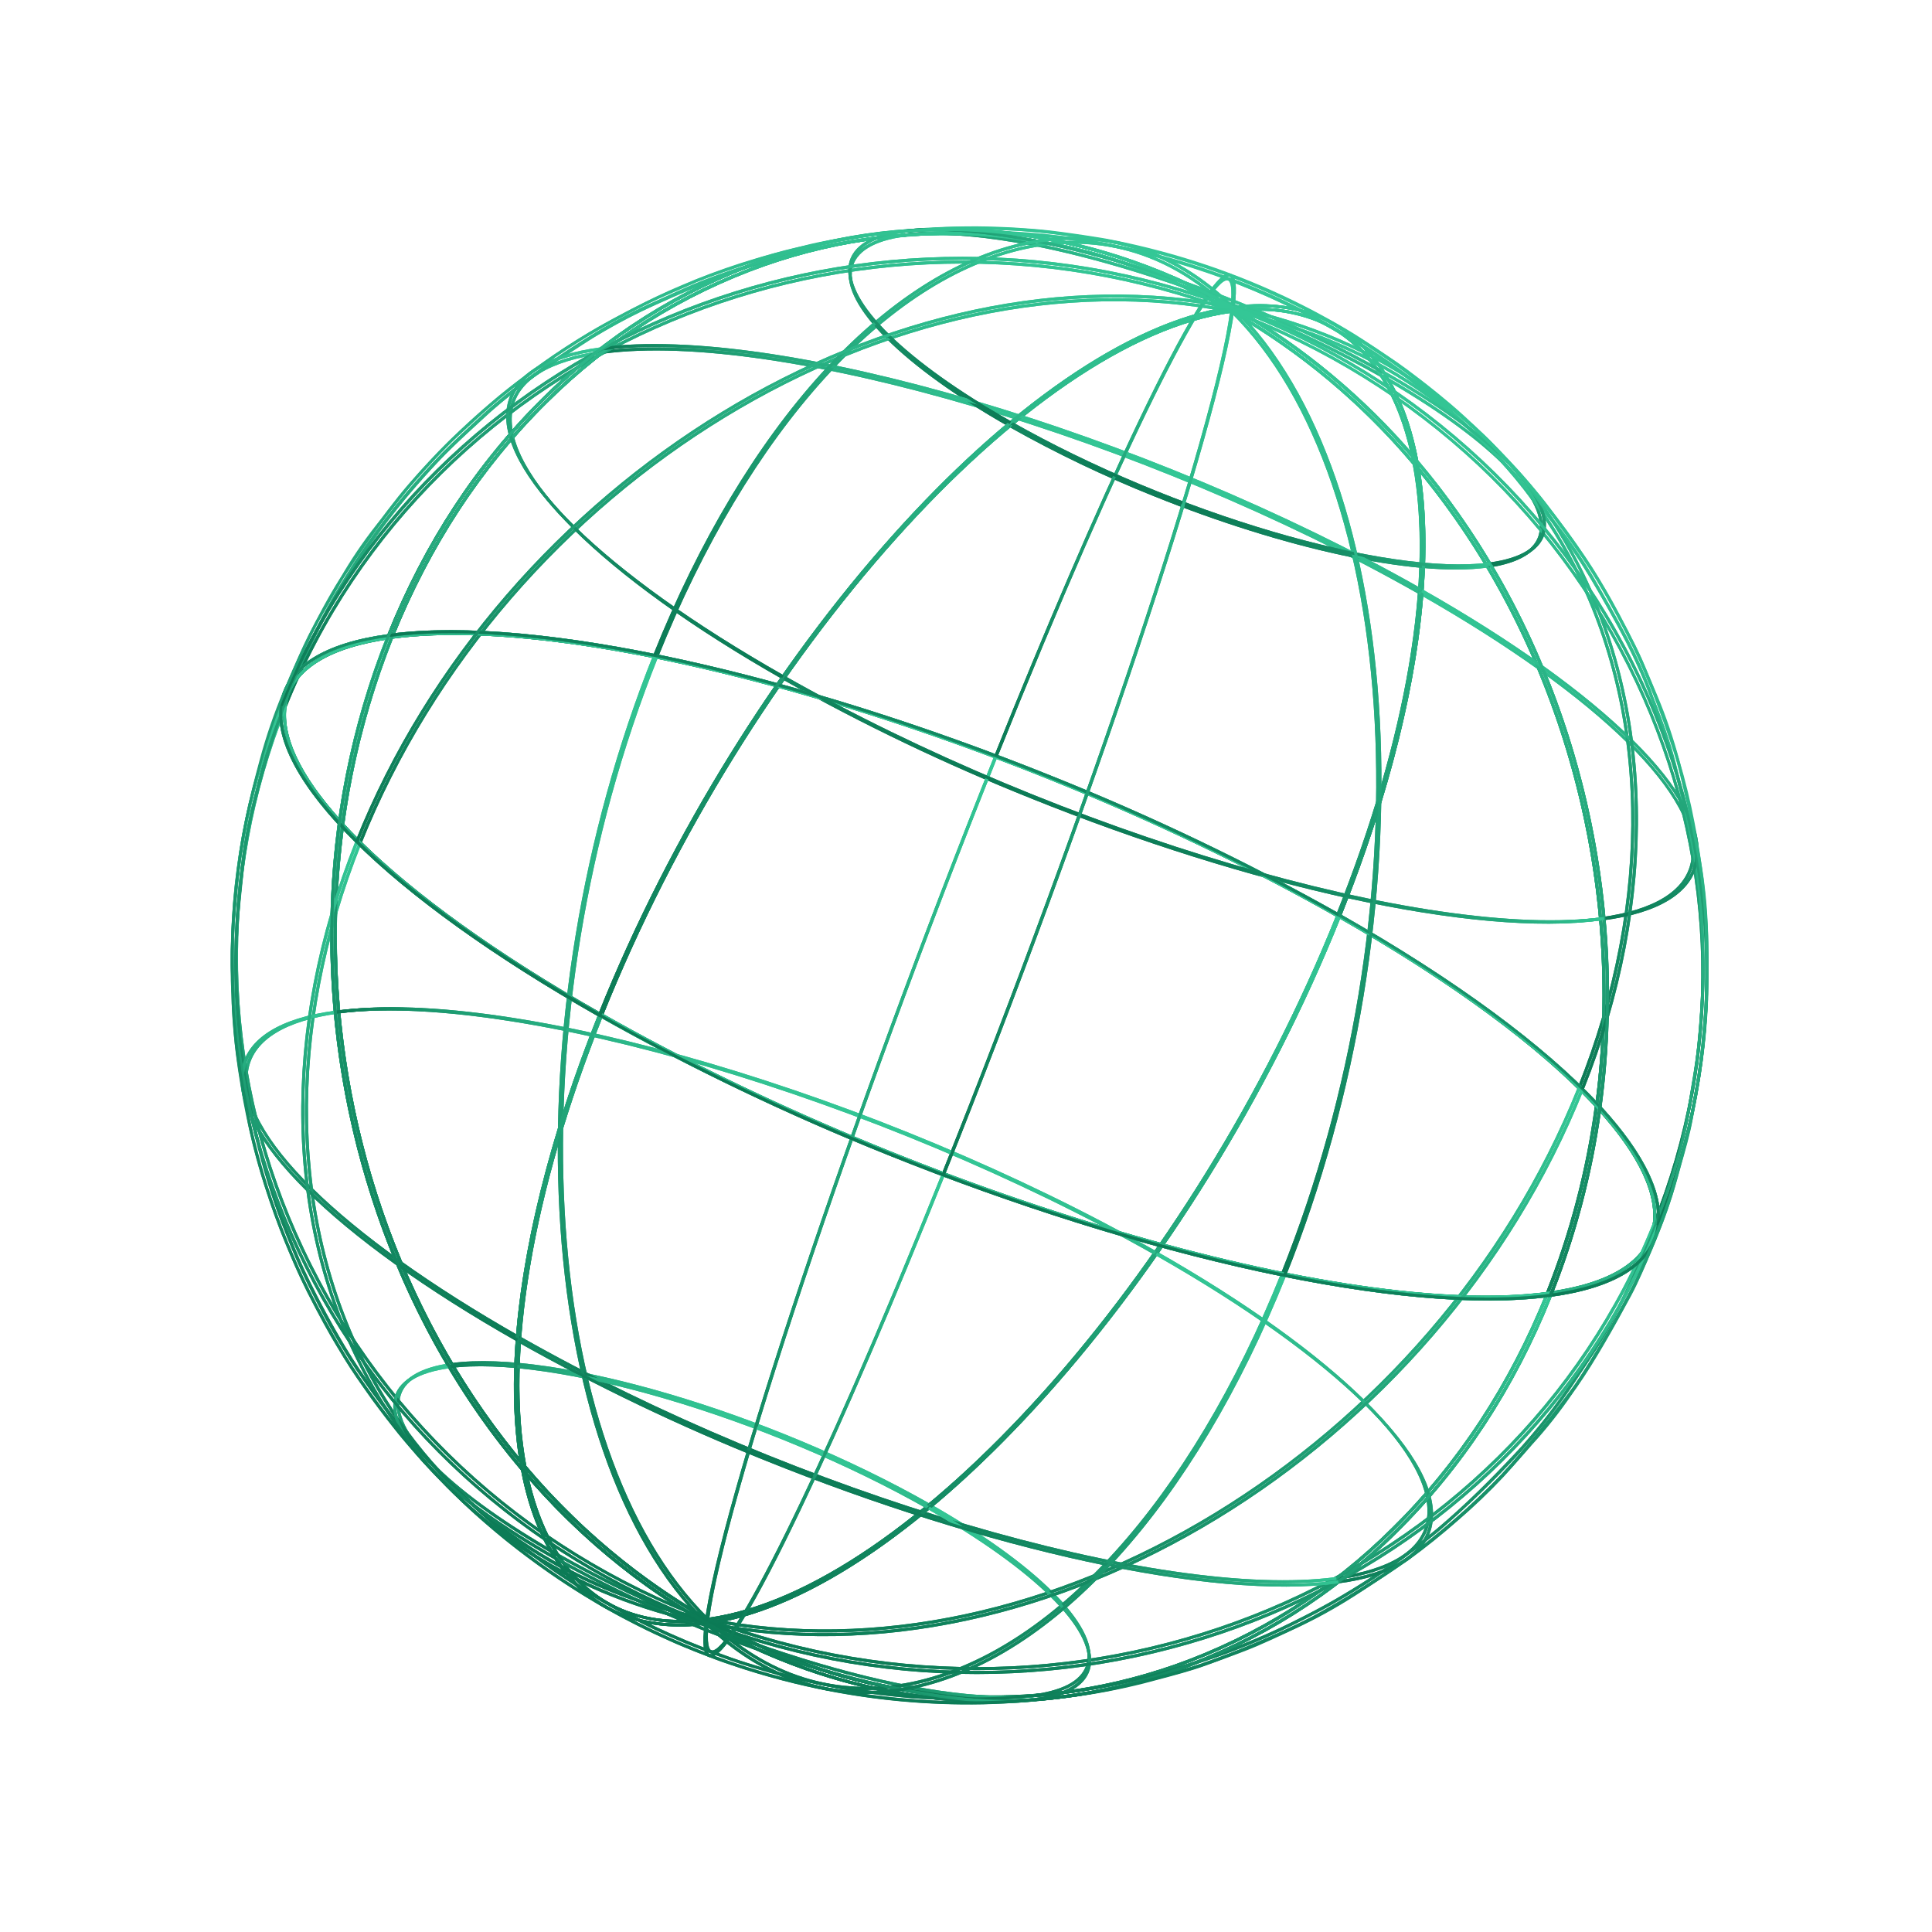 <svg fill="none" height="191" viewBox="0 0 191 191" width="191" xmlns="http://www.w3.org/2000/svg" xmlns:xlink="http://www.w3.org/1999/xlink"><linearGradient id="a"><stop offset="0" stop-color="#34c796"/><stop offset="1" stop-color="#0b7a55"/></linearGradient><linearGradient id="b" gradientUnits="userSpaceOnUse" x1="107.404" x2="83.637" xlink:href="#a" y1="22.327" y2="81.352"/><linearGradient id="c" gradientUnits="userSpaceOnUse" x1="114.28" x2="112.031" xlink:href="#a" y1="26.915" y2="32.499"/><linearGradient id="d" gradientUnits="userSpaceOnUse" x1="102.159" x2="98.385" xlink:href="#a" y1="41.199" y2="50.572"/><linearGradient id="e" gradientUnits="userSpaceOnUse" x1="103.978" x2="83.405" xlink:href="#a" y1="21.313" y2="72.405"/><linearGradient id="f" gradientUnits="userSpaceOnUse" x1="120.48" x2="100.841" xlink:href="#a" y1="27.024" y2="75.796"/><linearGradient id="g" gradientUnits="userSpaceOnUse" x1="156.222" x2="125.914" xlink:href="#a" y1="41.986" y2="117.254"/><linearGradient id="h" gradientUnits="userSpaceOnUse" x1="146.183" x2="141.012" xlink:href="#a" y1="40.851" y2="53.692"/><linearGradient id="i" gradientUnits="userSpaceOnUse" x1="156.712" x2="147.935" xlink:href="#a" y1="65.027" y2="86.823"/><linearGradient id="j" gradientUnits="userSpaceOnUse" x1="150.294" x2="128.081" xlink:href="#a" y1="41.129" y2="96.292"/><linearGradient id="k" gradientUnits="userSpaceOnUse" x1="155.486" x2="129.998" xlink:href="#a" y1="44.18" y2="107.479"/><linearGradient id="l" gradientUnits="userSpaceOnUse" x1="137.325" x2="103.671" xlink:href="#a" y1="36.878" y2="120.454"/><linearGradient id="m" gradientUnits="userSpaceOnUse" x1="124.391" x2="122.141" xlink:href="#a" y1="46.715" y2="52.302"/><linearGradient id="n" gradientUnits="userSpaceOnUse" x1="119.458" x2="115.682" xlink:href="#a" y1="75.094" y2="84.472"/><linearGradient id="o" gradientUnits="userSpaceOnUse" x1="140.512" x2="108.197" xlink:href="#a" y1="38.17" y2="118.422"/><linearGradient id="p" gradientUnits="userSpaceOnUse" x1="124.29" x2="90.755" xlink:href="#a" y1="31.747" y2="115.029"/><linearGradient id="q" gradientUnits="userSpaceOnUse" x1="88.597" x2="55.477" xlink:href="#a" y1="16.662" y2="98.914"/><linearGradient id="r" gradientUnits="userSpaceOnUse" x1="95.416" x2="90.247" xlink:href="#a" y1="25.529" y2="38.367"/><linearGradient id="s" gradientUnits="userSpaceOnUse" x1="69.906" x2="61.13" xlink:href="#a" y1="38.824" y2="60.62"/><linearGradient id="t" gradientUnits="userSpaceOnUse" x1="93.791" x2="63.517" xlink:href="#a" y1="19.349" y2="94.534"/><linearGradient id="u" gradientUnits="userSpaceOnUse" x1="88.261" x2="61.589" xlink:href="#a" y1="17.118" y2="83.356"/><linearGradient id="v" gradientUnits="userSpaceOnUse" x1="88.042" x2="54.39" xlink:href="#a" y1="70.436" y2="154.007"/><linearGradient id="w" gradientUnits="userSpaceOnUse" x1="76.035" x2="72.261" xlink:href="#a" y1="106.424" y2="115.798"/><linearGradient id="x" gradientUnits="userSpaceOnUse" x1="69.564" x2="67.315" xlink:href="#a" y1="138.565" y2="144.15"/><linearGradient id="y" gradientUnits="userSpaceOnUse" x1="83.518" x2="51.205" xlink:href="#a" y1="72.451" y2="152.699"/><linearGradient id="z" gradientUnits="userSpaceOnUse" x1="100.96" x2="67.426" xlink:href="#a" y1="75.844" y2="159.123"/><linearGradient id="A" gradientUnits="userSpaceOnUse" x1="136.253" x2="103.127" xlink:href="#a" y1="91.948" y2="174.214"/><linearGradient id="B" gradientUnits="userSpaceOnUse" x1="130.579" x2="121.804" xlink:href="#a" y1="130.237" y2="152.029"/><linearGradient id="C" gradientUnits="userSpaceOnUse" x1="101.465" x2="96.296" xlink:href="#a" y1="152.5" y2="165.338"/><linearGradient id="D" gradientUnits="userSpaceOnUse" x1="128.2" x2="97.927" xlink:href="#a" y1="96.34" y2="171.521"/><linearGradient id="E" gradientUnits="userSpaceOnUse" x1="130.128" x2="103.457" xlink:href="#a" y1="107.518" y2="173.753"/><linearGradient id="F" gradientUnits="userSpaceOnUse" x1="108.083" x2="84.311" xlink:href="#a" y1="109.505" y2="168.539"/><linearGradient id="G" gradientUnits="userSpaceOnUse" x1="93.341" x2="89.565" xlink:href="#a" y1="140.3" y2="149.678"/><linearGradient id="H" gradientUnits="userSpaceOnUse" x1="79.676" x2="77.426" xlink:href="#a" y1="158.365" y2="163.952"/><linearGradient id="I" gradientUnits="userSpaceOnUse" x1="108.31" x2="87.738" xlink:href="#a" y1="118.468" y2="169.557"/><linearGradient id="J" gradientUnits="userSpaceOnUse" x1="90.875" x2="71.24" xlink:href="#a" y1="115.081" y2="163.844"/><linearGradient id="K" gradientUnits="userSpaceOnUse" x1="65.79" x2="35.493" xlink:href="#a" y1="73.641" y2="148.881"/><linearGradient id="L" gradientUnits="userSpaceOnUse" x1="43.783" x2="35.007" xlink:href="#a" y1="104.051" y2="125.847"/><linearGradient id="M" gradientUnits="userSpaceOnUse" x1="50.7" x2="45.53" xlink:href="#a" y1="137.179" y2="150.017"/><linearGradient id="N" gradientUnits="userSpaceOnUse" x1="63.638" x2="41.425" xlink:href="#a" y1="94.582" y2="149.744"/><linearGradient id="O" gradientUnits="userSpaceOnUse" x1="61.707" x2="36.227" xlink:href="#a" y1="83.42" y2="146.698"/><linearGradient id="P" gradientUnits="userSpaceOnUse" x1="122.997" x2="68.691" xlink:href="#a" y1="27.976" y2="162.84"/><linearGradient id="Q" gradientUnits="userSpaceOnUse" x1="107.403" x2="83.636" xlink:href="#a" y1="22.327" y2="81.352"/><linearGradient id="R" gradientUnits="userSpaceOnUse" x1="114.279" x2="112.03" xlink:href="#a" y1="26.915" y2="32.499"/><linearGradient id="S" gradientUnits="userSpaceOnUse" x1="102.158" x2="98.384" xlink:href="#a" y1="41.199" y2="50.572"/><linearGradient id="T" gradientUnits="userSpaceOnUse" x1="103.977" x2="83.404" xlink:href="#a" y1="21.313" y2="72.405"/><linearGradient id="U" gradientUnits="userSpaceOnUse" x1="120.479" x2="100.84" xlink:href="#a" y1="27.024" y2="75.796"/><linearGradient id="V" gradientUnits="userSpaceOnUse" x1="156.221" x2="125.913" xlink:href="#a" y1="41.986" y2="117.254"/><linearGradient id="W" gradientUnits="userSpaceOnUse" x1="146.182" x2="141.011" xlink:href="#a" y1="40.851" y2="53.692"/><linearGradient id="X" gradientUnits="userSpaceOnUse" x1="156.711" x2="147.934" xlink:href="#a" y1="65.027" y2="86.823"/><linearGradient id="Y" gradientUnits="userSpaceOnUse" x1="150.293" x2="128.08" xlink:href="#a" y1="41.129" y2="96.292"/><linearGradient id="Z" gradientUnits="userSpaceOnUse" x1="155.485" x2="129.997" xlink:href="#a" y1="44.18" y2="107.479"/><linearGradient id="aa" gradientUnits="userSpaceOnUse" x1="137.324" x2="103.67" xlink:href="#a" y1="36.878" y2="120.454"/><linearGradient id="ab" gradientUnits="userSpaceOnUse" x1="124.39" x2="122.14" xlink:href="#a" y1="46.715" y2="52.302"/><linearGradient id="ac" gradientUnits="userSpaceOnUse" x1="119.457" x2="115.681" xlink:href="#a" y1="75.094" y2="84.472"/><linearGradient id="ad" gradientUnits="userSpaceOnUse" x1="140.511" x2="108.196" xlink:href="#a" y1="38.17" y2="118.422"/><linearGradient id="ae" gradientUnits="userSpaceOnUse" x1="124.289" x2="90.754" xlink:href="#a" y1="31.747" y2="115.029"/><linearGradient id="af" gradientUnits="userSpaceOnUse" x1="88.596" x2="55.476" xlink:href="#a" y1="16.662" y2="98.914"/><linearGradient id="ag" gradientUnits="userSpaceOnUse" x1="95.415" x2="90.246" xlink:href="#a" y1="25.529" y2="38.367"/><linearGradient id="ah" gradientUnits="userSpaceOnUse" x1="69.906" x2="61.129" xlink:href="#a" y1="38.824" y2="60.62"/><linearGradient id="ai" gradientUnits="userSpaceOnUse" x1="93.79" x2="63.516" xlink:href="#a" y1="19.349" y2="94.534"/><linearGradient id="aj" gradientUnits="userSpaceOnUse" x1="88.26" x2="61.588" xlink:href="#a" y1="17.118" y2="83.356"/><linearGradient id="ak" gradientUnits="userSpaceOnUse" x1="88.041" x2="54.389" xlink:href="#a" y1="70.436" y2="154.007"/><linearGradient id="al" gradientUnits="userSpaceOnUse" x1="76.034" x2="72.26" xlink:href="#a" y1="106.424" y2="115.798"/><linearGradient id="am" gradientUnits="userSpaceOnUse" x1="69.562" x2="67.314" xlink:href="#a" y1="138.565" y2="144.15"/><linearGradient id="an" gradientUnits="userSpaceOnUse" x1="83.517" x2="51.204" xlink:href="#a" y1="72.451" y2="152.699"/><linearGradient id="ao" gradientUnits="userSpaceOnUse" x1="100.959" x2="67.425" xlink:href="#a" y1="75.844" y2="159.123"/><linearGradient id="ap" gradientUnits="userSpaceOnUse" x1="136.252" x2="103.126" xlink:href="#a" y1="91.948" y2="174.214"/><linearGradient id="aq" gradientUnits="userSpaceOnUse" x1="130.578" x2="121.803" xlink:href="#a" y1="130.237" y2="152.029"/><linearGradient id="ar" gradientUnits="userSpaceOnUse" x1="101.464" x2="96.295" xlink:href="#a" y1="152.5" y2="165.338"/><linearGradient id="as" gradientUnits="userSpaceOnUse" x1="128.199" x2="97.925" xlink:href="#a" y1="96.34" y2="171.521"/><linearGradient id="at" gradientUnits="userSpaceOnUse" x1="130.127" x2="103.456" xlink:href="#a" y1="107.518" y2="173.753"/><linearGradient id="au" gradientUnits="userSpaceOnUse" x1="108.082" x2="84.31" xlink:href="#a" y1="109.505" y2="168.539"/><linearGradient id="av" gradientUnits="userSpaceOnUse" x1="93.34" x2="89.564" xlink:href="#a" y1="140.3" y2="149.678"/><linearGradient id="aw" gradientUnits="userSpaceOnUse" x1="79.675" x2="77.425" xlink:href="#a" y1="158.365" y2="163.952"/><linearGradient id="ax" gradientUnits="userSpaceOnUse" x1="108.309" x2="87.737" xlink:href="#a" y1="118.468" y2="169.557"/><linearGradient id="ay" gradientUnits="userSpaceOnUse" x1="90.874" x2="71.239" xlink:href="#a" y1="115.081" y2="163.844"/><linearGradient id="az" gradientUnits="userSpaceOnUse" x1="65.789" x2="35.492" xlink:href="#a" y1="73.641" y2="148.881"/><linearGradient id="aA" gradientUnits="userSpaceOnUse" x1="43.782" x2="35.006" xlink:href="#a" y1="104.051" y2="125.847"/><linearGradient id="aB" gradientUnits="userSpaceOnUse" x1="50.699" x2="45.529" xlink:href="#a" y1="137.179" y2="150.017"/><linearGradient id="aC" gradientUnits="userSpaceOnUse" x1="63.637" x2="41.424" xlink:href="#a" y1="94.582" y2="149.744"/><linearGradient id="aD" gradientUnits="userSpaceOnUse" x1="61.706" x2="36.226" xlink:href="#a" y1="83.42" y2="146.698"/><linearGradient id="aE" gradientUnits="userSpaceOnUse" x1="122.98" x2="68.692" xlink:href="#a" y1="28.029" y2="162.849"/><linearGradient id="aF" gradientUnits="userSpaceOnUse" x1="87.999" x2="54.163" xlink:href="#a" y1="70.293" y2="154.322"/><linearGradient id="aG" gradientUnits="userSpaceOnUse" x1="69.402" x2="67.141" xlink:href="#a" y1="138.797" y2="144.412"/><linearGradient id="aH" gradientUnits="userSpaceOnUse" x1="75.925" x2="72.131" xlink:href="#a" y1="106.486" y2="115.91"/><linearGradient id="aI" gradientUnits="userSpaceOnUse" x1="83.449" x2="50.958" xlink:href="#a" y1="72.325" y2="153.014"/><linearGradient id="aJ" gradientUnits="userSpaceOnUse" x1="100.989" x2="67.27" xlink:href="#a" y1="75.737" y2="159.475"/><linearGradient id="aK" gradientUnits="userSpaceOnUse" x1="136.467" x2="103.168" xlink:href="#a" y1="91.953" y2="174.65"/><linearGradient id="aL" gradientUnits="userSpaceOnUse" x1="101.493" x2="96.297" xlink:href="#a" y1="152.818" y2="165.723"/><linearGradient id="aM" gradientUnits="userSpaceOnUse" x1="130.775" x2="121.949" xlink:href="#a" y1="130.437" y2="152.355"/><linearGradient id="aN" gradientUnits="userSpaceOnUse" x1="128.377" x2="97.938" xlink:href="#a" y1="96.348" y2="171.941"/><linearGradient id="aO" gradientUnits="userSpaceOnUse" x1="130.319" x2="103.501" xlink:href="#a" y1="107.583" y2="174.184"/><linearGradient id="aP" gradientUnits="userSpaceOnUse" x1="108.146" x2="84.242" xlink:href="#a" y1="109.578" y2="168.943"/><linearGradient id="aQ" gradientUnits="userSpaceOnUse" x1="79.597" x2="77.337" xlink:href="#a" y1="158.718" y2="164.331"/><linearGradient id="aR" gradientUnits="userSpaceOnUse" x1="93.319" x2="89.523" xlink:href="#a" y1="140.547" y2="149.973"/><linearGradient id="aS" gradientUnits="userSpaceOnUse" x1="108.395" x2="87.71" xlink:href="#a" y1="118.602" y2="169.972"/><linearGradient id="aT" gradientUnits="userSpaceOnUse" x1="90.848" x2="71.104" xlink:href="#a" y1="115.187" y2="164.221"/><linearGradient id="aU" gradientUnits="userSpaceOnUse" x1="65.627" x2="35.161" xlink:href="#a" y1="73.52" y2="149.18"/><linearGradient id="aV" gradientUnits="userSpaceOnUse" x1="50.459" x2="45.26" xlink:href="#a" y1="137.411" y2="150.323"/><linearGradient id="aW" gradientUnits="userSpaceOnUse" x1="43.517" x2="34.694" xlink:href="#a" y1="104.095" y2="126.006"/><linearGradient id="aX" gradientUnits="userSpaceOnUse" x1="63.453" x2="41.124" xlink:href="#a" y1="94.59" y2="150.042"/><linearGradient id="aY" gradientUnits="userSpaceOnUse" x1="61.514" x2="35.897" xlink:href="#a" y1="83.36" y2="146.979"/><linearGradient id="aZ" gradientUnits="userSpaceOnUse" x1="107.475" x2="83.575" xlink:href="#a" y1="21.924" y2="81.277"/><linearGradient id="a0" gradientUnits="userSpaceOnUse" x1="102.192" x2="98.396" xlink:href="#a" y1="40.9" y2="50.327"/><linearGradient id="a1" gradientUnits="userSpaceOnUse" x1="114.374" x2="112.114" xlink:href="#a" y1="26.556" y2="32.168"/><linearGradient id="a2" gradientUnits="userSpaceOnUse" x1="104.015" x2="83.329" xlink:href="#a" y1="20.902" y2="72.276"/><linearGradient id="a3" gradientUnits="userSpaceOnUse" x1="120.617" x2="100.868" xlink:href="#a" y1="26.642" y2="75.687"/><linearGradient id="a4" gradientUnits="userSpaceOnUse" x1="156.562" x2="126.088" xlink:href="#a" y1="41.697" y2="117.376"/><linearGradient id="a5" gradientUnits="userSpaceOnUse" x1="157.034" x2="148.208" xlink:href="#a" y1="64.873" y2="86.792"/><linearGradient id="a6" gradientUnits="userSpaceOnUse" x1="146.456" x2="141.26" xlink:href="#a" y1="40.555" y2="53.46"/><linearGradient id="a7" gradientUnits="userSpaceOnUse" x1="150.592" x2="128.256" xlink:href="#a" y1="40.828" y2="96.298"/><linearGradient id="a8" gradientUnits="userSpaceOnUse" x1="155.821" x2="130.189" xlink:href="#a" y1="43.902" y2="107.556"/><linearGradient id="a9" gradientUnits="userSpaceOnUse" x1="137.545" x2="103.701" xlink:href="#a" y1="36.553" y2="120.6"/><linearGradient id="ba" gradientUnits="userSpaceOnUse" x1="119.588" x2="115.792" xlink:href="#a" y1="74.962" y2="84.388"/><linearGradient id="bb" gradientUnits="userSpaceOnUse" x1="124.558" x2="122.298" xlink:href="#a" y1="46.456" y2="52.068"/><linearGradient id="bc" gradientUnits="userSpaceOnUse" x1="140.757" x2="108.264" xlink:href="#a" y1="37.864" y2="118.558"/><linearGradient id="bd" gradientUnits="userSpaceOnUse" x1="124.446" x2="90.727" xlink:href="#a" y1="31.4" y2="115.138"/><linearGradient id="be" gradientUnits="userSpaceOnUse" x1="88.554" x2="55.252" xlink:href="#a" y1="16.232" y2="98.935"/><linearGradient id="bf" gradientUnits="userSpaceOnUse" x1="69.769" x2="60.944" xlink:href="#a" y1="38.516" y2="60.431"/><linearGradient id="bg" gradientUnits="userSpaceOnUse" x1="95.427" x2="90.229" xlink:href="#a" y1="25.151" y2="38.059"/><linearGradient id="bh" gradientUnits="userSpaceOnUse" x1="93.778" x2="63.338" xlink:href="#a" y1="18.93" y2="94.527"/><linearGradient id="bi" gradientUnits="userSpaceOnUse" x1="88.212" x2="61.394" xlink:href="#a" y1="16.701" y2="83.303"/><linearGradient id="bj" gradientUnits="userSpaceOnUse" x1="123.192" x2="68.595" xlink:href="#a" y1="27.643" y2="163.232"/><linearGradient id="bk" gradientUnits="userSpaceOnUse" x1="88" x2="54.164" xlink:href="#a" y1="70.293" y2="154.322"/><linearGradient id="bl" gradientUnits="userSpaceOnUse" x1="69.403" x2="67.142" xlink:href="#a" y1="138.797" y2="144.412"/><linearGradient id="bm" gradientUnits="userSpaceOnUse" x1="75.926" x2="72.132" xlink:href="#a" y1="106.486" y2="115.91"/><linearGradient id="bn" gradientUnits="userSpaceOnUse" x1="83.45" x2="50.959" xlink:href="#a" y1="72.325" y2="153.014"/><linearGradient id="bo" gradientUnits="userSpaceOnUse" x1="100.99" x2="67.271" xlink:href="#a" y1="75.737" y2="159.475"/><linearGradient id="bp" gradientUnits="userSpaceOnUse" x1="136.468" x2="103.169" xlink:href="#a" y1="91.953" y2="174.65"/><linearGradient id="bq" gradientUnits="userSpaceOnUse" x1="101.494" x2="96.298" xlink:href="#a" y1="152.818" y2="165.723"/><linearGradient id="br" gradientUnits="userSpaceOnUse" x1="130.776" x2="121.95" xlink:href="#a" y1="130.437" y2="152.355"/><linearGradient id="bs" gradientUnits="userSpaceOnUse" x1="128.378" x2="97.939" xlink:href="#a" y1="96.348" y2="171.941"/><linearGradient id="bt" gradientUnits="userSpaceOnUse" x1="130.32" x2="103.502" xlink:href="#a" y1="107.583" y2="174.184"/><linearGradient id="bu" gradientUnits="userSpaceOnUse" x1="108.147" x2="84.243" xlink:href="#a" y1="109.578" y2="168.943"/><linearGradient id="bv" gradientUnits="userSpaceOnUse" x1="79.598" x2="77.338" xlink:href="#a" y1="158.718" y2="164.331"/><linearGradient id="bw" gradientUnits="userSpaceOnUse" x1="93.32" x2="89.524" xlink:href="#a" y1="140.547" y2="149.973"/><linearGradient id="bx" gradientUnits="userSpaceOnUse" x1="108.396" x2="87.71" xlink:href="#a" y1="118.602" y2="169.972"/><linearGradient id="by" gradientUnits="userSpaceOnUse" x1="90.849" x2="71.105" xlink:href="#a" y1="115.187" y2="164.221"/><linearGradient id="bz" gradientUnits="userSpaceOnUse" x1="65.628" x2="35.162" xlink:href="#a" y1="73.52" y2="149.18"/><linearGradient id="bA" gradientUnits="userSpaceOnUse" x1="50.46" x2="45.261" xlink:href="#a" y1="137.411" y2="150.323"/><linearGradient id="bB" gradientUnits="userSpaceOnUse" x1="43.519" x2="34.697" xlink:href="#a" y1="104.095" y2="126.006"/><linearGradient id="bC" gradientUnits="userSpaceOnUse" x1="63.454" x2="41.125" xlink:href="#a" y1="94.59" y2="150.042"/><linearGradient id="bD" gradientUnits="userSpaceOnUse" x1="61.515" x2="35.898" xlink:href="#a" y1="83.36" y2="146.979"/><linearGradient id="bE" gradientUnits="userSpaceOnUse" x1="107.476" x2="83.576" xlink:href="#a" y1="21.924" y2="81.277"/><linearGradient id="bF" gradientUnits="userSpaceOnUse" x1="102.193" x2="98.397" xlink:href="#a" y1="40.9" y2="50.327"/><linearGradient id="bG" gradientUnits="userSpaceOnUse" x1="114.375" x2="112.115" xlink:href="#a" y1="26.556" y2="32.168"/><linearGradient id="bH" gradientUnits="userSpaceOnUse" x1="104.016" x2="83.33" xlink:href="#a" y1="20.902" y2="72.276"/><linearGradient id="bI" gradientUnits="userSpaceOnUse" x1="120.618" x2="100.869" xlink:href="#a" y1="26.642" y2="75.687"/><linearGradient id="bJ" gradientUnits="userSpaceOnUse" x1="156.563" x2="126.089" xlink:href="#a" y1="41.697" y2="117.376"/><linearGradient id="bK" gradientUnits="userSpaceOnUse" x1="157.035" x2="148.209" xlink:href="#a" y1="64.873" y2="86.792"/><linearGradient id="bL" gradientUnits="userSpaceOnUse" x1="146.457" x2="141.261" xlink:href="#a" y1="40.555" y2="53.46"/><linearGradient id="bM" gradientUnits="userSpaceOnUse" x1="150.593" x2="128.257" xlink:href="#a" y1="40.828" y2="96.298"/><linearGradient id="bN" gradientUnits="userSpaceOnUse" x1="155.822" x2="130.19" xlink:href="#a" y1="43.902" y2="107.556"/><linearGradient id="bO" gradientUnits="userSpaceOnUse" x1="137.546" x2="103.702" xlink:href="#a" y1="36.553" y2="120.6"/><linearGradient id="bP" gradientUnits="userSpaceOnUse" x1="119.589" x2="115.793" xlink:href="#a" y1="74.962" y2="84.388"/><linearGradient id="bQ" gradientUnits="userSpaceOnUse" x1="124.56" x2="122.3" xlink:href="#a" y1="46.456" y2="52.068"/><linearGradient id="bR" gradientUnits="userSpaceOnUse" x1="140.758" x2="108.265" xlink:href="#a" y1="37.864" y2="118.558"/><linearGradient id="bS" gradientUnits="userSpaceOnUse" x1="124.447" x2="90.728" xlink:href="#a" y1="31.4" y2="115.138"/><linearGradient id="bT" gradientUnits="userSpaceOnUse" x1="88.556" x2="55.254" xlink:href="#a" y1="16.232" y2="98.935"/><linearGradient id="bU" gradientUnits="userSpaceOnUse" x1="69.77" x2="60.945" xlink:href="#a" y1="38.516" y2="60.431"/><linearGradient id="bV" gradientUnits="userSpaceOnUse" x1="95.428" x2="90.23" xlink:href="#a" y1="25.151" y2="38.059"/><linearGradient id="bW" gradientUnits="userSpaceOnUse" x1="93.779" x2="63.339" xlink:href="#a" y1="18.93" y2="94.527"/><linearGradient id="bX" gradientUnits="userSpaceOnUse" x1="88.213" x2="61.395" xlink:href="#a" y1="16.701" y2="83.303"/><linearGradient id="bY" gradientUnits="userSpaceOnUse" x1="123.157" x2="68.572" xlink:href="#a" y1="27.668" y2="163.224"/><path d="m38.501 63.178.254-.031c20.055-2.701 61.943 9.643 93.417 27.52l.151.086.064-.16c9.656-24.11 10.97-45.101 3.429-54.776-3.262-4.189-8.112-5.987-14.022-5.215-14.654-8.293-31.076-9.914-46.328-4.572-8.117 2.864-15.494 7.504-21.591 13.58-6.523 6.426-11.665 14.27-15.301 23.342zm65.467 13.653c-24.905-10.028-50.515-15.862-64.997-14.016 3.598-8.936 8.704-16.67 15.134-23.004 6.07-6.043 13.409-10.658 21.485-13.51 15.16-5.306 31.534-3.683 46.097 4.599l.045.018.051-.01c5.921-.788 10.554.918 13.803 5.084 7.451 9.578 6.144 30.382-3.413 54.33-9.096-5.11-18.518-9.617-28.205-13.491z" fill="url(#b)"/><path d="m89.428 23.398c10.091-1.359 31.206 4.871 47.068 13.87l.147-.26c-15.907-9.035-37.105-15.273-47.255-13.907z" fill="url(#c)"/><path d="m59.629 34.966c17.288-2.316 53.463 8.328 80.63 23.755l.148-.26c-27.212-15.454-63.471-26.127-80.818-23.792z" fill="url(#d)"/><path d="m64.76 64.897.278.112c8.976-22.41 22.622-37.521 36.509-40.426 7.403-1.545 14.363.611 20.107 6.29l.226-.207c-5.83-5.736-12.874-7.939-20.382-6.37-14.006 2.913-27.724 18.098-36.738 40.6z" fill="url(#e)"/><path d="m98.308 74.776.278.112c12.641-31.552 21.041-47.628 22.8-47.17.173.043.552.429.224 3.03l.3.039c.269-2.146.127-3.216-.449-3.362-2.62-.676-13.517 23.293-23.153 47.351z" fill="url(#f)"/><path d="m152.749 128.059.254-.031c6.277-.848 9.953-3.135 10.629-6.613.629-3.265-1.386-7.425-5.64-12.074 3.08-22.913-3.742-46.654-18.022-63.539-.763-4.027-2.143-7.407-4.168-9.989-3.271-4.201-8.138-5.997-14.077-5.198l-.453.055.389.221c6.839 3.917 12.934 9.008 18.007 15.04 2.061 11.025-.537 26.942-7.589 44.54l-.049.122.118.048c11.442 6.495 20.198 13.005 25.509 18.752-.848 6.31-2.469 12.492-4.825 18.408zm5.196-18.353c4.074 4.494 5.999 8.502 5.39 11.654-.637 3.295-4.135 5.482-10.121 6.335 2.288-5.787 3.876-11.826 4.731-17.989zm-17.872-63.315c13.954 16.732 20.634 40.097 17.658 62.668-5.33-5.724-14.015-12.17-25.28-18.581 6.906-17.333 9.516-33.043 7.622-44.087zm-10.047-14.659c2.201.903 4.119 2.381 5.553 4.279 1.895 2.436 3.217 5.606 3.988 9.365-4.92-5.779-10.781-10.685-17.335-14.512 2.635-.368 5.32-.068 7.809.873z" fill="url(#g)"/><path d="m147.047 56.123c3.194-.438 5.079-1.606 5.424-3.394.721-3.74-5.341-9.764-15.828-15.719l-.148.26c10.368 5.899 16.384 11.77 15.68 15.401-.32 1.651-2.108 2.742-5.151 3.159z" fill="url(#h)"/><path d="m158.252 90.977c5.433-.731 8.61-2.711 9.202-5.723 1.231-6.354-9.133-16.61-27.04-26.791l-.147.26c17.787 10.103 28.097 20.233 26.902 26.477-.558 2.875-3.646 4.774-8.941 5.483z" fill="url(#i)"/><path d="m155.97 107.522.278.112c7.435-18.561 7.064-37.785-1.016-52.738-6.862-12.678-18.733-21.308-33.442-24.273l-.062.294c14.621 2.947 26.427 11.504 33.241 24.119 8.04 14.868 8.403 34.008 1.001 52.487z" fill="url(#j)"/><path d="m163.404 120.931.279.112c6.739-16.823 6.387-35.325-1.008-52.097-7.789-17.698-22.315-31.298-40.88-38.313l-.112.278c18.548 6.973 32.978 20.543 40.738 38.152 7.345 16.692 7.698 35.108.983 51.867z" fill="url(#k)"/><path d="m87.751 114.043c25.053 10.088 50.808 15.928 65.251 13.984l.087-.012.033-.082c14.308-35.725.272-79.373-31.287-97.293l-.049-.019-.049.006c-20.114 2.708-48.109 33.957-62.408 69.661l-.049.122.119.048c9.141 5.148 18.612 9.687 28.352 13.585zm65.126 13.697c-20.036 2.653-61.804-9.657-93.217-27.47 14.264-35.532 42.081-66.607 62.069-69.345 31.38 17.852 45.342 61.254 31.148 96.815z" fill="url(#l)"/><path d="m114.094 49.061c12.649 5.093 25.646 8.038 32.938 7.056l-.038-.3c-10.092 1.359-31.206-4.862-47.068-13.87l-.148.26c4.615 2.599 9.397 4.889 14.315 6.855z" fill="url(#m)"/><path d="m101.902 78.922c21.633 8.711 43.873 13.752 56.35 12.077l-.039-.3c-17.293 2.33-53.464-8.325-80.629-23.755l-.149.263c7.889 4.439 16.062 8.352 24.467 11.714z" fill="url(#n)"/><path d="m126.659 125.856.278.112c14.319-35.7 12.039-78.459-5.057-95.301l-.21.213c17.014 16.766 19.271 59.378 4.989 94.976z" fill="url(#o)"/><path d="m93.129 115.985.278.112c14.288-35.665 27.073-73.935 28.502-85.309l-.299-.039c-1.425 11.354-14.201 49.59-28.481 85.236z" fill="url(#p)"/><path d="m59.546 100.552.064-.159c14.263-35.614 42.155-66.789 62.17-69.476l.453-.055-.387-.216c-14.645-8.315-31.109-9.94-46.347-4.622-8.117 2.864-15.494 7.504-21.591 13.58-6.5 6.401-11.638 14.225-15.268 23.26-6.225.856-9.883 3.133-10.542 6.601-1.425 7.349 10.574 19.229 31.308 31.005zm61.751-69.86c-20.049 3.092-47.688 34.058-61.904 69.437-20.528-11.68-32.396-23.391-31.017-30.595.648-3.343 4.234-5.546 10.373-6.372l.087-.012.033-.082c3.634-9.025 8.742-16.849 15.23-23.241 6.07-6.043 13.409-10.658 21.485-13.511 15.031-5.276 31.249-3.716 45.713 4.376z" fill="url(#q)"/><path d="m99.794 42.212.148-.26c-10.367-5.899-16.384-11.77-15.68-15.401.319-1.648 2.103-2.74 5.152-3.159l-.04-.296c-3.194.438-5.077 1.603-5.423 3.394-.696 3.751 5.357 9.766 15.844 15.722z" fill="url(#r)"/><path d="m77.431 67.185.149-.263c-17.795-10.105-28.101-20.247-26.895-26.474.558-2.875 3.645-4.77 8.941-5.482l-.04-.296c-5.433.731-8.61 2.711-9.202 5.723-1.22 6.359 9.155 16.628 27.047 26.794z" fill="url(#s)"/><path d="m35.47 83.241.278.112c14.256-35.596 52.825-59.117 85.978-52.436l.063-.294c-33.289-6.71-72.013 16.895-86.32 52.617z" fill="url(#t)"/><path d="m28.032 69.843.278.112c14.25-35.581 56.147-53.097 93.395-39.047l.112-.278c-37.405-14.109-79.474 3.48-93.785 39.214z" fill="url(#u)"/><path d="m69.931 160.257.05-.006c20.11-2.71 48.108-33.957 62.406-69.657l.049-.122-.122-.049c-31.519-17.904-73.512-30.265-93.603-27.561l-.087.012-.033.082c-14.307 35.722-.271 79.37 31.289 97.29zm62.128-69.653c-14.267 35.527-42.079 66.604-62.067 69.341-31.379-17.856-45.336-61.26-31.15-96.811 20.047-2.649 61.797 9.675 93.217 27.47z" fill="url(#v)"/><path d="m33.507 100.193c17.292-2.327 53.463 8.328 80.63 23.755l.147-.26c-27.215-15.455-63.47-26.126-80.821-23.793z" fill="url(#w)"/><path d="m44.712 135.048c10.091-1.359 31.205 4.862 47.067 13.87l.148-.259c-15.907-9.035-37.108-15.275-47.255-13.907z" fill="url(#x)"/><path d="m69.855 160.209.211-.213c-17.033-16.773-19.287-59.383-5.028-94.987l-.278-.112c-14.301 35.707-12.015 78.464 5.095 95.312z" fill="url(#y)"/><path d="m69.811 160.083.295.037c1.429-11.352 14.204-49.588 28.479-85.232l-.278-.112c-14.284 35.667-27.068 73.933-28.497 85.307z" fill="url(#z)"/><path d="m77.271 163.803c12.66 5.097 26.233 5.506 38.967 1.034 8.117-2.865 15.493-7.504 21.59-13.58 6.499-6.397 11.633-14.223 15.267-23.257 6.224-.856 9.883-3.133 10.542-6.601 1.421-7.351-10.576-19.234-31.312-31.007l-.147-.085-.064.16c-14.262 35.611-42.154 66.776-62.168 69.472l-.453.055.387.216c2.38 1.362 4.849 2.562 7.391 3.593zm55.055-73.061c20.528 11.68 32.396 23.391 31.017 30.595-.648 3.343-4.233 5.546-10.372 6.372l-.087.012-.033.082c-3.634 9.024-8.742 16.848-15.232 23.236-6.066 6.044-13.403 10.661-21.478 13.513-15.029 5.26-31.236 3.704-45.717-4.386 20.044-3.081 47.683-34.038 61.902-69.424z" fill="url(#A)"/><path d="m132.121 156.184c5.427-.729 8.609-2.711 9.2-5.719 1.231-6.354-9.136-16.611-27.04-26.791l-.147.26c17.795 10.105 28.099 20.251 26.892 26.472-.555 2.876-3.647 4.774-8.938 5.484z" fill="url(#B)"/><path d="m102.328 167.767c3.194-.438 5.077-1.602 5.426-3.389.723-3.744-5.341-9.763-15.828-15.719l-.148.26c10.368 5.899 16.376 11.788 15.68 15.401-.32 1.651-2.107 2.738-5.151 3.159z" fill="url(#C)"/><path d="m69.93 160.248c33.28 6.71 72.013-16.896 86.318-52.614l-.278-.112c-14.255 35.592-52.824 59.113-85.981 52.43z" fill="url(#D)"/><path d="m69.906 160.242c37.402 14.108 79.471-3.481 93.78-39.211l-.278-.112c-14.25 35.581-56.146 53.094-93.397 39.042z" fill="url(#E)"/><path d="m61.571 159.382c2.663 1.013 5.545 1.315 8.36.875 2.365 1.344 4.817 2.529 7.34 3.546 12.66 5.098 26.234 5.507 38.967 1.034 8.118-2.864 15.494-7.503 21.591-13.58 6.523-6.426 11.665-14.27 15.299-23.338l.096-.237-.251.032c-20.055 2.702-61.946-9.645-93.42-27.521l-.147-.085-.064.159c-9.657 24.111-10.973 45.096-3.432 54.771 1.465 1.928 3.42 3.428 5.661 4.344zm8.421.563-.051.01c-5.921.788-10.554-.918-13.804-5.084-7.457-9.573-6.15-30.376 3.409-54.319 31.371 17.779 73.043 30.072 93.202 27.507-3.598 8.936-8.702 16.666-15.136 22.999-6.066 6.044-13.403 10.661-21.478 13.513-15.16 5.307-31.537 3.682-46.101-4.6z" fill="url(#F)"/><path d="m75.787 144.129c21.633 8.711 43.873 13.752 56.352 12.074l-.04-.296c-17.293 2.33-53.464-8.325-80.633-23.757l-.149.263c7.89 4.44 16.065 8.354 24.471 11.716z" fill="url(#G)"/><path d="m69.377 160.711c12.649 5.093 25.646 8.037 32.94 7.052l-.04-.297c-10.092 1.36-31.205-4.862-47.064-13.868l-.148.259c4.613 2.599 9.394 4.888 14.311 6.854z" fill="url(#H)"/><path d="m77.839 165.571c3.937 1.573 8.257 1.924 12.397 1.009 13.98-2.924 27.709-18.1 36.719-40.605l-.297-.119c-8.973 22.411-22.622 37.521-36.503 40.423-7.403 1.546-14.356-.629-20.107-6.29l-.211.213c2.285 2.303 5.005 4.128 8.003 5.369z" fill="url(#I)"/><path d="m70.195 163.423.059.024c2.624.678 13.518-23.292 23.152-47.347l-.278-.112c-12.637 31.553-21.039 47.625-22.797 47.171-.163-.065-.55-.432-.226-3.035l-.295-.037c-.257 2.061-.138 3.126.385 3.336z" fill="url(#J)"/><path d="m61.571 159.382c2.456.989 5.284 1.287 8.41.869l.453-.054-.386-.22c-6.839-3.92-12.935-9.011-18.01-15.042-2.058-11.024.541-26.941 7.587-44.536l.046-.115-.122-.05c-11.438-6.494-20.197-13.004-25.505-18.749.849-6.311 2.47-12.493 4.826-18.408l.096-.237-.254.031c-6.276.822-9.94 3.115-10.624 6.59-.633 3.263 1.382 7.424 5.637 12.068-3.086 22.898 3.742 46.654 18.026 63.54.762 4.027 2.143 7.407 4.149 9.982 1.469 1.925 3.427 3.42 5.671 4.331zm7.936.631c-5.699.654-10.189-1.085-13.359-5.138-1.895-2.435-3.221-5.608-3.996-9.347 4.926 5.768 10.789 10.664 17.344 14.481zm-10.213-59.605c-6.921 17.327-9.533 33.031-7.639 44.075-13.954-16.732-20.632-40.091-17.656-62.663 5.318 5.72 14.004 12.166 25.284 18.583zm-20.791-37.224c-2.286 5.786-3.872 11.825-4.725 17.987-4.074-4.495-6.003-8.504-5.39-11.654.632-3.293 4.131-5.484 10.112-6.335z" fill="url(#K)"/><path d="m51.308 132.411.149-.263c-17.791-10.104-28.097-20.246-26.892-26.473.558-2.874 3.645-4.77 8.941-5.482l-.044-.298c-5.429.732-8.61 2.711-9.202 5.723-1.22 6.358 9.141 16.621 27.047 26.793z" fill="url(#L)"/><path d="m55.078 153.861.148-.259c-10.371-5.901-16.384-11.77-15.68-15.401.319-1.648 2.103-2.74 5.152-3.159l-.04-.297c-3.194.439-5.077 1.603-5.423 3.395-.71 3.744 5.357 9.766 15.844 15.721z" fill="url(#M)"/><path d="m60.649 157.485c3.002 1.203 6.109 2.128 9.281 2.762l.059-.295c-14.622-2.944-26.427-11.504-33.241-24.119-8.037-14.876-8.406-33.991-.999-52.481l-.278-.112c-7.435 18.56-7.067 37.784 1.018 52.734 5.265 9.795 13.823 17.414 24.161 21.511z" fill="url(#N)"/><path d="m68.317 159.62c.527.212 1.053.424 1.584.637l.112-.278c-18.502-6.98-32.957-20.53-40.715-38.155-7.341-16.691-7.694-35.106-.986-51.851l-.278-.112c-6.739 16.823-6.386 35.321.99 52.085 7.561 17.171 21.48 30.501 39.293 37.674z" fill="url(#O)"/><path d="m68.64 162.819c1.521.613 2.843 1.076 3.534 1.32.99.347 3.292 1.075 4.875 1.489 1.584.413 1.561.404 3.815.911.422.097.927.192 1.421.283l.645.122c2.954.531 5.939.882 8.936 1.05 1.755.073 3.837.106 5.313.092 1.244-.016 2.892-.094 4.093-.197 1.858-.161 4.233-.451 5.885-.699 1.652-.249 3.551-.618 4.849-.94 3.675-.845 7.279-1.968 10.782-3.362 1.665-.666 3.584-1.514 4.897-2.163 1.565-.771 3.808-1.962 5.483-2.965 3.341-1.995 6.517-4.253 9.5-6.753 2.819-2.47 5.495-5.099 8.016-7.873 1.389-1.559 2.693-3.193 3.905-4.893.7-.956 1.48-2.155 2.234-3.308.339-.523.666-1.025.972-1.484 1.148-1.79 2.179-3.653 3.086-5.577l.138-.289c1.042-2.08 1.972-4.213 2.785-6.392.149-.445.318-.929.493-1.427.478-1.368 1.017-2.923 1.38-4.186.616-2.048 1.119-4.128 1.508-6.23.06-.407.145-.873.222-1.342.243-1.428.514-3.043.655-4.336.215-1.991.394-4.544.439-6.358.045-1.814.016-4.033-.076-5.635-.068-1.191-.27-4.2-.633-6.467-.556-3.491-1.623-7.939-2.366-10.686-.405-1.456-1.08-3.271-1.682-4.859-.222-.52-.395-1.021-.553-1.516-.632-1.646-1.354-3.256-2.162-4.823-1.056-2.067-2.586-4.723-3.644-6.537-1.001-1.669-2.1-3.277-3.29-4.816-1.518-1.969-3.677-4.55-5.37-6.417-.999-1.105-2.581-2.656-4.234-4.149-1.279-1.161-2.997-2.59-4.268-3.555-2.065-1.596-4.214-3.081-6.439-4.446-1.172-.739-3.559-2.092-5.366-2.989-1.284-.633-2.297-1.115-3.017-1.426-2.004-.867-2.203-.952-4.384-1.766-.286-.115-2.904-1.096-6.348-2.017-2.023-.543-3.746-.9-3.819-.912-.649-.132-1.566-.316-2.262-.441-.511-.089-1.144-.189-1.733-.267l-.705-.112c-.758-.12-1.823-.247-3.162-.381-.739-.069-1.768-.147-3.139-.234-1.777-.116-3.866-.151-5.322-.091-1.078.044-2.28.117-3.476.208-1.601.071-3.198.214-4.793.428l-.101.015c-2.487.339-4.956.805-7.395 1.398-1.713.465-4.299 1.17-6.173 1.786-.701.231-3.129 1.046-4.95 1.887l-.343.155c-1.673.762-3.757 1.707-5.322 2.513-1.357.704-3.258 1.796-4.732 2.716-1.474.92-3.531 2.346-5.101 3.494-1.675 1.248-3.292 2.554-4.323 3.51-1.25 1.156-3.142 2.899-4.463 4.264-.998 1.034-2.404 2.619-3.76 4.241-2.206 2.668-4.21 5.496-5.994 8.463-1.988 3.388-3.738 6.909-5.239 10.538-.717 1.78-1.568 4.236-2.136 6.098-.393 1.286-.792 2.931-1.145 4.384-.109.443-.213.871-.31 1.263-.462 2.063-.817 4.149-1.064 6.249-.215 1.603-.397 3.832-.479 5.674s-.095 4.272-.013 6.306c.043 1.155.175 2.541.298 3.884.055.591.11 1.16.152 1.677.241 2.133.599 4.252 1.07 6.346.229 1.122.581 2.454.92 3.741.145.55.283 1.075.403 1.559.609 2.159 1.337 4.283 2.18 6.361.647 1.67 1.478 3.579 2.112 4.86.928 1.87 2.318 4.425 3.537 6.515.836 1.436 2.059 3.205 2.712 4.131.77 1.086 1.836 2.464 2.698 3.566l.262.334c1.728 2.185 3.608 4.245 5.626 6.166 1.729 1.628 3.058 2.822 4.057 3.66 1.255 1.048 3.01 2.406 4.375 3.383 1.423 1.004 3.111 2.145 4.313 2.875l.164.096c.598.366 1.345.813 1.93 1.139 1.056.589 2.428 1.314 3.282 1.752.074.03 1.845.954 4.48 2.063zm54.362-134.458c.631.254 1.191.479 2.273.962.716.31 1.725.79 3.002 1.42 1.796.891 4.176 2.238 5.341 2.974 2.212 1.362 4.351 2.84 6.409 4.426 1.275.945 2.976 2.384 4.252 3.54 1.642 1.489 3.223 3.022 4.21 4.126 1.688 1.865 3.839 4.434 5.355 6.398 1.185 1.523 2.279 3.115 3.275 4.767 1.058 1.814 2.583 4.463 3.636 6.525.802 1.556 1.518 3.156 2.145 4.791l.557 1.518c.601 1.579 1.277 3.368 1.672 4.829.741 2.743 1.799 7.191 2.361 10.655.359 2.257.561 5.256.628 6.439.096 1.582.125 3.779.082 5.598s-.222 4.351-.438 6.333c-.142 1.284-.413 2.899-.653 4.319-.08.468-.156.925-.221 1.342-.388 2.092-.889 4.161-1.5 6.199-.359 1.244-.895 2.791-1.372 4.155-.176.502-.345.986-.494 1.431-.809 2.167-1.733 4.29-2.768 6.36l-.138.289c-.904 1.911-1.93 3.761-3.071 5.54-.304.455-.633.961-.973 1.484-.749 1.155-1.527 2.346-2.223 3.294-1.205 1.691-2.501 3.315-3.881 4.865-2.202 2.373-5.375 5.66-7.988 7.845-2.969 2.494-6.136 4.744-9.468 6.728-1.643.998-3.894 2.178-5.454 2.946-1.302.644-3.216 1.49-4.872 2.155-3.491 1.385-7.082 2.504-10.742 3.348-1.291.316-3.186.687-4.824.933-1.638.245-4.03.533-5.883.692-1.197.104-2.832.183-4.071.197-1.463.014-3.543-.022-5.295-.093-2.983-.164-5.954-.51-8.895-1.034l-.649-.124c-.488-.093-.993-.188-1.408-.282-2.235-.499-2.235-.499-3.804-.907-1.569-.407-3.859-1.122-4.844-1.48-.822-.293-2.521-.89-4.388-1.672-2.625-1.104-4.388-2.013-4.46-2.05-.848-.441-2.218-1.161-3.274-1.75-.577-.323-1.322-.774-1.918-1.134l-.164-.097c-1.195-.726-2.881-1.849-4.296-2.863-1.353-.976-3.107-2.325-4.355-3.37-.993-.831-2.319-2.025-4.045-3.647-2.005-1.912-3.875-3.961-5.596-6.133l-.258-.332c-.851-1.097-1.926-2.474-2.694-3.555-.52-.744-1.835-2.627-2.697-4.104-1.217-2.085-2.599-4.637-3.526-6.498-.633-1.276-1.459-3.174-2.101-4.833-.835-2.066-1.554-4.178-2.152-6.325-.121-.479-.261-1.01-.408-1.556-.343-1.289-.673-2.612-.912-3.73-.458-2.078-.804-4.179-1.039-6.294-.042-.517-.096-1.09-.151-1.681-.123-1.343-.256-2.716-.298-3.862-.076-2.048-.071-4.512.008-6.282.079-1.77.28-4.077.482-5.651.245-2.088.596-4.162 1.054-6.214.097-.392.202-.824.31-1.263.351-1.449.754-3.093 1.144-4.372.566-1.854 1.423-4.294 2.127-6.075 1.5-3.622 3.25-7.135 5.238-10.513 1.769-2.954 3.757-5.772 5.947-8.43 1.351-1.611 2.755-3.201 3.748-4.224 1.315-1.359 3.201-3.099 4.447-4.245 1.022-.942 2.629-2.248 4.301-3.488 1.546-1.153 3.588-2.551 5.075-3.483 1.487-.931 3.363-2.004 4.713-2.702 1.553-.806 3.631-1.749 5.299-2.509l.343-.155c1.805-.821 4.217-1.63 4.914-1.862 1.867-.611 4.449-1.317 6.157-1.78 2.431-.588 4.89-1.052 7.367-1.392l.091-.011c1.349-.138 3.049-.303 4.768-.429 10.463-.473 20.944 2.114 30.576 7.57l.03.012.147-.26c-7.511-4.329-15.899-6.913-24.544-7.56.855.017 1.741.054 2.545.102 1.37.086 2.396.163 3.13.234 1.335.132 2.391.26 3.145.379l.705.112c.58.091 1.218.189 1.73.265.693.12 1.603.301 2.251.437.071.028 1.788.366 3.804.906 3.427.919 6.033 1.899 6.32 2.01.99.411 1.554.638 2.091.855z" fill="url(#P)"/><path d="m38.5 63.178.254-.031c20.055-2.701 61.943 9.643 93.417 27.52l.151.086.064-.16c9.656-24.11 10.97-45.101 3.429-54.776-3.262-4.189-8.112-5.987-14.022-5.215-14.654-8.293-31.076-9.914-46.328-4.572-8.117 2.864-15.494 7.504-21.591 13.58-6.523 6.426-11.665 14.27-15.301 23.342zm65.467 13.653c-24.905-10.028-50.515-15.862-64.997-14.016 3.598-8.936 8.704-16.67 15.134-23.004 6.069-6.043 13.409-10.658 21.485-13.51 15.16-5.306 31.534-3.683 46.097 4.599l.045.018.051-.01c5.921-.788 10.554.918 13.804 5.084 7.45 9.578 6.143 30.382-3.414 54.33-9.096-5.11-18.518-9.617-28.205-13.491z" fill="url(#Q)"/><path d="m89.427 23.398c10.091-1.359 31.206 4.871 47.068 13.87l.147-.26c-15.907-9.035-37.104-15.273-47.255-13.907z" fill="url(#R)"/><path d="m59.628 34.966c17.288-2.316 53.463 8.328 80.63 23.755l.148-.26c-27.212-15.454-63.471-26.127-80.818-23.792z" fill="url(#S)"/><path d="m64.759 64.897.278.112c8.976-22.41 22.622-37.521 36.509-40.426 7.403-1.545 14.363.611 20.107 6.29l.226-.207c-5.83-5.736-12.874-7.939-20.382-6.37-14.006 2.913-27.724 18.098-36.738 40.6z" fill="url(#T)"/><path d="m98.307 74.776.278.112c12.641-31.552 21.041-47.628 22.801-47.17.172.043.551.429.223 3.03l.3.039c.269-2.146.127-3.216-.449-3.362-2.62-.676-13.517 23.293-23.153 47.351z" fill="url(#U)"/><path d="m152.748 128.059.254-.031c6.277-.848 9.953-3.135 10.629-6.613.629-3.265-1.386-7.425-5.639-12.074 3.079-22.913-3.743-46.654-18.023-63.539-.763-4.027-2.143-7.407-4.168-9.989-3.271-4.201-8.138-5.997-14.077-5.198l-.453.055.389.221c6.839 3.917 12.934 9.008 18.007 15.04 2.061 11.025-.537 26.942-7.589 44.54l-.049.122.118.048c11.442 6.495 20.198 13.005 25.509 18.752-.848 6.31-2.469 12.492-4.825 18.408zm5.196-18.353c4.074 4.494 6 8.502 5.39 11.654-.637 3.295-4.134 5.482-10.121 6.335 2.288-5.787 3.876-11.826 4.731-17.989zm-17.872-63.315c13.954 16.732 20.634 40.097 17.658 62.668-5.33-5.724-14.015-12.17-25.28-18.581 6.906-17.333 9.516-33.043 7.622-44.087zm-10.047-14.659c2.201.903 4.119 2.381 5.553 4.279 1.895 2.436 3.217 5.606 3.988 9.365-4.92-5.779-10.781-10.685-17.335-14.512 2.635-.368 5.32-.068 7.809.873z" fill="url(#V)"/><path d="m147.046 56.123c3.194-.438 5.079-1.606 5.424-3.394.721-3.74-5.341-9.764-15.828-15.719l-.148.26c10.368 5.899 16.384 11.77 15.68 15.401-.32 1.651-2.108 2.742-5.151 3.159z" fill="url(#W)"/><path d="m158.251 90.977c5.433-.731 8.61-2.711 9.202-5.723 1.231-6.354-9.133-16.61-27.04-26.791l-.147.26c17.787 10.103 28.097 20.233 26.902 26.477-.558 2.875-3.646 4.774-8.941 5.483z" fill="url(#X)"/><path d="m155.969 107.522.278.112c7.435-18.561 7.064-37.785-1.016-52.738-6.862-12.678-18.733-21.308-33.442-24.273l-.062.294c14.621 2.947 26.427 11.504 33.241 24.119 8.04 14.868 8.403 34.008 1.001 52.487z" fill="url(#Y)"/><path d="m163.403 120.931.279.112c6.739-16.823 6.387-35.325-1.008-52.097-7.789-17.698-22.315-31.298-40.88-38.313l-.112.278c18.548 6.973 32.978 20.543 40.738 38.152 7.345 16.692 7.698 35.108.983 51.867z" fill="url(#Z)"/><path d="m87.75 114.043c25.053 10.088 50.808 15.928 65.251 13.984l.087-.012.033-.082c14.308-35.725.272-79.373-31.287-97.293l-.049-.019-.049.006c-20.114 2.708-48.109 33.957-62.408 69.661l-.049.122.119.048c9.141 5.148 18.612 9.687 28.352 13.585zm65.126 13.697c-20.036 2.653-61.804-9.657-93.217-27.47 14.264-35.532 42.081-66.607 62.069-69.345 31.38 17.852 45.342 61.254 31.148 96.815z" fill="url(#aa)"/><path d="m114.093 49.061c12.649 5.093 25.646 8.038 32.938 7.056l-.038-.3c-10.092 1.359-31.206-4.862-47.068-13.87l-.148.26c4.615 2.599 9.397 4.889 14.315 6.855z" fill="url(#ab)"/><path d="m101.901 78.922c21.633 8.711 43.873 13.752 56.35 12.077l-.039-.3c-17.293 2.33-53.464-8.325-80.629-23.755l-.149.263c7.889 4.439 16.062 8.352 24.467 11.714z" fill="url(#ac)"/><path d="m126.658 125.856.278.112c14.319-35.7 12.039-78.459-5.057-95.301l-.21.213c17.014 16.766 19.271 59.378 4.989 94.976z" fill="url(#ad)"/><path d="m93.128 115.985.278.112c14.288-35.665 27.073-73.935 28.502-85.309l-.299-.039c-1.425 11.354-14.201 49.59-28.481 85.236z" fill="url(#ae)"/><path d="m59.545 100.552.064-.159c14.263-35.614 42.154-66.789 62.169-69.476l.453-.055-.387-.216c-14.645-8.315-31.109-9.94-46.347-4.622-8.117 2.864-15.494 7.504-21.591 13.58-6.5 6.401-11.638 14.225-15.268 23.26-6.225.856-9.883 3.133-10.543 6.601-1.425 7.349 10.574 19.229 31.308 31.005zm61.751-69.86c-20.049 3.092-47.688 34.058-61.904 69.437-20.528-11.68-32.396-23.391-31.017-30.595.648-3.343 4.234-5.546 10.373-6.372l.087-.012.033-.082c3.634-9.025 8.742-16.849 15.23-23.241 6.07-6.043 13.409-10.658 21.485-13.511 15.031-5.276 31.249-3.716 45.713 4.376z" fill="url(#af)"/><path d="m99.793 42.212.148-.26c-10.367-5.899-16.383-11.77-15.68-15.401.319-1.648 2.103-2.74 5.152-3.159l-.04-.296c-3.194.438-5.077 1.603-5.423 3.394-.696 3.751 5.357 9.766 15.844 15.722z" fill="url(#ag)"/><path d="m77.43 67.185.149-.263c-17.795-10.105-28.101-20.247-26.895-26.474.558-2.875 3.645-4.77 8.941-5.482l-.04-.296c-5.433.731-8.61 2.711-9.202 5.723-1.22 6.359 9.155 16.628 27.047 26.794z" fill="url(#ah)"/><path d="m35.469 83.241.278.112c14.256-35.596 52.825-59.117 85.978-52.436l.063-.294c-33.289-6.71-72.013 16.895-86.32 52.617z" fill="url(#ai)"/><path d="m28.031 69.843.278.112c14.25-35.581 56.147-53.097 93.395-39.047l.112-.278c-37.405-14.109-79.474 3.48-93.785 39.214z" fill="url(#aj)"/><path d="m69.93 160.257.05-.006c20.11-2.71 48.108-33.957 62.406-69.657l.049-.122-.122-.049c-31.519-17.904-73.512-30.265-93.603-27.561l-.087.012-.033.082c-14.306 35.722-.271 79.37 31.289 97.29zm62.128-69.653c-14.266 35.527-42.079 66.604-62.067 69.341-31.379-17.856-45.336-61.26-31.15-96.811 20.047-2.649 61.797 9.675 93.217 27.47z" fill="url(#ak)"/><path d="m33.506 100.193c17.292-2.327 53.463 8.328 80.63 23.755l.147-.26c-27.215-15.455-63.47-26.126-80.821-23.793z" fill="url(#al)"/><path d="m44.711 135.048c10.091-1.359 31.205 4.862 47.067 13.87l.148-.259c-15.907-9.035-37.108-15.275-47.255-13.907z" fill="url(#am)"/><path d="m69.854 160.209.211-.213c-17.033-16.773-19.287-59.383-5.028-94.987l-.278-.112c-14.301 35.707-12.015 78.464 5.095 95.312z" fill="url(#an)"/><path d="m69.81 160.083.295.037c1.429-11.352 14.204-49.588 28.479-85.232l-.278-.112c-14.284 35.667-27.068 73.933-28.497 85.307z" fill="url(#ao)"/><path d="m77.27 163.802c12.66 5.098 26.233 5.507 38.967 1.035 8.117-2.865 15.493-7.504 21.59-13.58 6.499-6.397 11.633-14.223 15.267-23.257 6.224-.856 9.883-3.133 10.542-6.601 1.421-7.351-10.576-19.234-31.312-31.007l-.147-.085-.064.16c-14.262 35.611-42.154 66.776-62.168 69.472l-.453.055.387.216c2.38 1.362 4.849 2.562 7.391 3.592zm55.055-73.06c20.528 11.68 32.396 23.391 31.017 30.595-.648 3.343-4.233 5.546-10.372 6.371l-.087.013-.033.082c-3.634 9.024-8.742 16.848-15.232 23.236-6.066 6.044-13.403 10.661-21.478 13.513-15.029 5.26-31.236 3.704-45.717-4.386 20.044-3.081 47.683-34.038 61.902-69.424z" fill="url(#ap)"/><path d="m132.12 156.184c5.427-.729 8.609-2.711 9.2-5.719 1.231-6.354-9.136-16.611-27.04-26.791l-.147.26c17.795 10.105 28.099 20.251 26.892 26.472-.555 2.876-3.647 4.774-8.938 5.484z" fill="url(#aq)"/><path d="m102.327 167.767c3.194-.438 5.077-1.602 5.426-3.389.723-3.744-5.341-9.763-15.828-15.719l-.148.26c10.368 5.899 16.376 11.788 15.681 15.401-.321 1.651-2.107 2.738-5.152 3.159z" fill="url(#ar)"/><path d="m69.929 160.248c33.28 6.71 72.013-16.896 86.318-52.614l-.278-.112c-14.255 35.592-52.824 59.113-85.981 52.43z" fill="url(#as)"/><path d="m69.905 160.242c37.402 14.108 79.471-3.481 93.78-39.211l-.278-.112c-14.25 35.581-56.146 53.094-93.397 39.042z" fill="url(#at)"/><path d="m61.57 159.382c2.663 1.013 5.545 1.315 8.36.875 2.365 1.344 4.817 2.529 7.34 3.546 12.66 5.098 26.234 5.507 38.967 1.034 8.118-2.864 15.494-7.503 21.591-13.58 6.523-6.426 11.665-14.27 15.299-23.338l.096-.237-.251.032c-20.055 2.702-61.946-9.645-93.42-27.521l-.147-.085-.064.159c-9.657 24.111-10.973 45.096-3.432 54.771 1.465 1.928 3.42 3.428 5.661 4.344zm8.421.563-.051.01c-5.921.788-10.554-.918-13.804-5.084-7.457-9.573-6.15-30.376 3.409-54.319 31.371 17.779 73.043 30.072 93.202 27.507-3.598 8.936-8.702 16.666-15.136 22.999-6.066 6.044-13.403 10.661-21.478 13.513-15.16 5.307-31.537 3.682-46.101-4.6z" fill="url(#au)"/><path d="m75.786 144.129c21.633 8.711 43.872 13.752 56.351 12.074l-.04-.296c-17.293 2.33-53.464-8.325-80.633-23.757l-.149.263c7.89 4.44 16.065 8.354 24.471 11.716z" fill="url(#av)"/><path d="m69.376 160.711c12.649 5.093 25.646 8.037 32.94 7.052l-.04-.297c-10.092 1.36-31.205-4.862-47.064-13.868l-.148.259c4.613 2.599 9.394 4.888 14.311 6.854z" fill="url(#aw)"/><path d="m77.838 165.571c3.937 1.573 8.257 1.924 12.397 1.009 13.98-2.924 27.709-18.1 36.719-40.605l-.297-.119c-8.972 22.411-22.622 37.521-36.503 40.423-7.403 1.546-14.356-.629-20.107-6.29l-.211.213c2.285 2.303 5.005 4.128 8.003 5.369z" fill="url(#ax)"/><path d="m70.194 163.423.059.024c2.624.678 13.518-23.292 23.152-47.347l-.278-.112c-12.637 31.553-21.039 47.625-22.797 47.171-.163-.065-.55-.432-.226-3.035l-.295-.037c-.257 2.061-.138 3.126.385 3.336z" fill="url(#ay)"/><path d="m61.57 159.382c2.456.989 5.284 1.287 8.41.869l.453-.054-.386-.22c-6.839-3.92-12.935-9.011-18.01-15.042-2.058-11.024.541-26.941 7.587-44.536l.046-.115-.122-.05c-11.438-6.494-20.197-13.004-25.505-18.749.849-6.311 2.47-12.493 4.826-18.408l.096-.237-.254.031c-6.276.822-9.94 3.115-10.624 6.59-.633 3.263 1.382 7.424 5.637 12.068-3.086 22.898 3.742 46.654 18.026 63.54.762 4.027 2.143 7.407 4.149 9.982 1.469 1.925 3.427 3.42 5.671 4.331zm7.936.631c-5.699.654-10.189-1.085-13.359-5.138-1.895-2.435-3.221-5.608-3.996-9.347 4.926 5.768 10.789 10.664 17.344 14.481zm-10.213-59.605c-6.921 17.327-9.533 33.031-7.639 44.075-13.954-16.732-20.632-40.091-17.656-62.663 5.318 5.72 14.004 12.166 25.284 18.583zm-20.791-37.224c-2.286 5.786-3.872 11.825-4.725 17.987-4.074-4.495-6.003-8.504-5.39-11.654.632-3.293 4.131-5.484 10.112-6.335z" fill="url(#az)"/><path d="m51.307 132.411.149-.263c-17.791-10.104-28.097-20.246-26.892-26.473.558-2.874 3.645-4.77 8.941-5.482l-.044-.298c-5.429.732-8.61 2.711-9.201 5.723-1.22 6.358 9.14 16.621 27.047 26.793z" fill="url(#aA)"/><path d="m55.077 153.861.148-.259c-10.371-5.901-16.383-11.77-15.68-15.401.319-1.648 2.103-2.74 5.152-3.159l-.04-.297c-3.194.439-5.077 1.603-5.423 3.395-.71 3.744 5.357 9.766 15.844 15.721z" fill="url(#aB)"/><path d="m60.648 157.485c3.002 1.203 6.109 2.128 9.281 2.762l.059-.295c-14.622-2.944-26.427-11.504-33.241-24.119-8.037-14.876-8.406-33.991-.999-52.481l-.278-.112c-7.435 18.56-7.067 37.784 1.018 52.734 5.265 9.795 13.823 17.414 24.161 21.511z" fill="url(#aC)"/><path d="m68.316 159.62c.527.212 1.054.424 1.584.637l.112-.278c-18.502-6.98-32.957-20.53-40.715-38.155-7.341-16.691-7.694-35.106-.986-51.851l-.278-.112c-6.739 16.823-6.386 35.321.99 52.085 7.561 17.171 21.48 30.501 39.293 37.674z" fill="url(#aD)"/><path d="m68.728 162.855.504.203c.927.352 2.113.791 2.946 1.088 1.799.638 3.855 1.207 4.84 1.479 1.466.405 3.631.875 3.775.903 1.758.355 3.015.606 4.564.816.914.127 1.958.267 2.748.348 1.039.108 2.221.222 3.118.264l.484.019c1.07.051 2.402.105 3.404.111 1.761.016 3.078-.01 4.031-.075 1.455-.104 4.212-.313 6.296-.573 1.818-.233 3.66-.526 4.847-.82.435-.105.918-.212 1.422-.319 1.191-.271 2.423-.547 3.429-.84.903-.261 4.043-1.187 6.503-2.123 1.293-.493 3.358-1.329 4.922-2.075 1.392-.664 4.006-1.943 5.894-3.076 3.422-1.986 6.677-4.25 9.73-6.768 2.845-2.434 5.542-5.036 8.078-7.791 1.417-1.575 2.749-3.225 3.99-4.942.706-.94 1.489-2.125 2.247-3.268.345-.525.678-1.02.992-1.489 1.166-1.79 2.218-3.653 3.147-5.578.959-1.954 2.005-4.262 2.661-5.882.484-1.202 1.01-2.744 1.472-4.106.177-.523.348-1.024.507-1.481.763-2.271 1.358-4.594 1.781-6.952l.203-1.177c.264-1.48.56-3.158.717-4.5.229-1.917.424-4.425.487-6.241.061-1.747.053-4.009-.032-5.617-.054-1.138-.215-4.027-.543-6.232-.495-3.372-1.48-7.756-2.234-10.733-.561-2.006-1.223-3.983-1.982-5.923-.785-2.087-1.678-4.132-2.676-6.126-.636-1.226-2.876-5.469-4.977-8.591-1.024-1.525-2.612-3.737-3.995-5.376l-.239-.286c-.764-.907-1.719-2.037-2.488-2.868-.768-.831-2.27-2.423-3.457-3.522l-.441-.415c-.533-.495-1.134-1.06-1.636-1.482-1.084-.915-2.89-2.457-4.288-3.481-2.484-1.865-5.082-3.573-7.778-5.115l-.074.13.074-.13c-1.621-.92-3.425-1.858-4.827-2.508-1.238-.576-1.699-.792-2.96-1.321s-2.559-1.031-2.922-1.147c-.902-.329-1.756-.638-3.029-1.043-1.272-.405-1.945-.598-3.295-.969-1.167-.315-1.328-.353-3.747-.897-.466-.106-1.031-.212-1.532-.306l-.552-.106c-1.304-.253-3.811-.612-5.254-.753-1.964-.196-4.512-.356-6.348-.401-1.537-.037-3.379-.011-4.695.066-1.768.107-4.302.332-6.3.571-.787.114-1.567.231-2.332.354-.87.137-1.721.281-2.454.443-2.483.556-5.418 1.315-7.478 1.933-3.069.92-7.075 2.669-9.821 3.9-2.114.962-4.157 2.073-6.114 3.323l-1.007.659c-1.447.939-3.085 2.008-4.339 2.917-1.509 1.083-2.962 2.242-4.355 3.471l-.585.532c-1.273 1.16-2.857 2.609-4.004 3.776-1.147 1.168-2.665 2.85-3.793 4.206s-2.698 3.414-3.814 5.008c-1.173 1.683-2.56 3.97-3.108 4.883-1.787 3.066-3.345 6.26-4.659 9.556-1.378 3.674-2.54 7.424-3.48 11.234-.508 2.043-.877 4.118-1.104 6.211-.05.531-.113 1.127-.178 1.739-.141 1.357-.289 2.763-.347 3.934-.133 2.064-.153 4.134-.061 6.2.033.496.063 1.043.098 1.609.071 1.321.169 2.792.298 3.961.22 1.917.597 4.375.94 6.112.344 1.738.844 3.836 1.264 5.329.238.833 1.081 3.737 1.917 5.945.805 2.1 1.505 3.757 2.025 4.906.887 1.909 2.024 4.138 2.887 5.676.677 1.199 1.717 2.941 2.603 4.242 1.158 1.717 2.784 3.91 3.917 5.388 1.869 2.323 3.871 4.536 5.997 6.627.75.707 2.666 2.5 4.232 3.803 1.224 1.019 2.982 2.369 4.374 3.365 1.392.996 3.092 2.107 4.305 2.85 2.341 1.413 3.234 1.871 5.187 2.878.44.224 2.06 1.04 4.499 2.07zm54.266-134.497.827.333c1.258.528 1.714.742 2.945 1.315 1.402.651 3.195 1.584 4.81 2.497 2.684 1.536 5.27 3.238 7.742 5.096 1.38 1.026 3.196 2.554 4.288 3.451.495.419 1.093.979 1.622 1.472l.441.415c1.181 1.092 2.664 2.667 3.442 3.507.779.839 1.714 1.953 2.48 2.856l.238.286c1.415 1.715 2.742 3.499 3.977 5.347 2.091 3.114 4.323 7.345 4.958 8.562.994 1.982 1.882 4.016 2.66 6.093.757 1.931 1.417 3.898 1.975 5.895.754 2.967 1.732 7.336 2.227 10.699.325 2.191.49 5.068.541 6.205.08 1.61.086 3.863.024 5.614-.063 1.751-.26 4.306-.485 6.215-.158 1.333-.453 3.008-.714 4.481-.068.403-.143.804-.207 1.179-.417 2.343-1.008 4.651-1.768 6.906-.159.457-.33.957-.506 1.481-.461 1.358-.986 2.897-1.465 4.088-.651 1.617-1.698 3.916-2.654 5.863-.923 1.912-1.967 3.764-3.125 5.544-.313.456-.647.964-.997 1.491-.752 1.141-1.533 2.318-2.233 3.256-1.237 1.707-2.566 3.345-3.981 4.907-2.526 2.746-5.214 5.339-8.049 7.764-3.043 2.508-6.285 4.764-9.695 6.744-1.875 1.124-4.481 2.403-5.866 3.061-1.553.741-3.609 1.564-4.902 2.065-2.445.934-5.58 1.857-6.465 2.139-1.001.291-2.224.566-3.413.832l-1.423.324c-1.589.352-3.195.623-4.811.813-2.078.258-4.828.47-6.267.576-.939.053-2.257.091-4.007.081-1.013-.012-2.335-.078-3.402-.116l-.486-.023c-.889-.039-2.067-.156-3.102-.262-.785-.084-1.825-.222-2.736-.347-1.54-.211-2.793-.461-4.529-.807-.164-.031-2.312-.499-3.769-.905-.986-.272-3.034-.838-4.822-1.472-.833-.297-2.015-.734-2.942-1.086-.471-.189-1.113-.448-1.447-.582-2.432-1.027-4.046-1.836-4.48-2.063-1.951-1.001-2.835-1.46-5.17-2.866-1.213-.734-2.895-1.847-4.285-2.838s-3.141-2.338-4.359-3.35c-1.559-1.3-3.469-3.086-4.219-3.794-2.116-2.078-4.109-4.278-5.968-6.589-1.13-1.476-2.749-3.663-3.905-5.374-.873-1.291-1.907-3.027-2.585-4.223-.867-1.53-1.998-3.753-2.893-5.661-.534-1.146-1.213-2.79-2.016-4.885-.843-2.189-1.68-5.078-1.929-5.915-.427-1.466-.923-3.618-1.257-5.304-.334-1.687-.722-4.171-.936-6.089-.132-1.161-.229-2.644-.296-3.943l-.102-1.61c-.09-2.056-.069-4.116.062-6.17.058-1.162.209-2.563.348-3.916.065-.612.128-1.207.18-1.742.225-2.074.589-4.131 1.091-6.156.939-3.797 2.098-7.536 3.47-11.199 1.307-3.282 2.857-6.462 4.637-9.513.546-.905 1.935-3.2 3.096-4.862 1.115-1.59 2.641-3.592 3.798-4.989 1.157-1.396 2.641-3.036 3.778-4.191s2.721-2.603 3.994-3.763l.581-.533c1.384-1.215 2.827-2.36 4.326-3.431 1.249-.907 2.881-1.974 4.323-2.91l1.011-.658c1.943-1.244 3.972-2.347 6.071-3.302 2.741-1.229 6.734-2.966 9.786-3.888l.752-.219c-15.498 5.58-28.28 18.051-35.544 35.02-.206.512-.429 1.013-.637 1.528l-.051.126c-14.306 35.722-.271 79.369 31.289 97.289l.148-.26c-31.44-17.832-45.411-61.329-31.159-96.917l.051-.126c8.424-20.921 25.145-35.276 45.05-38.835l.822-.126c.533-.083 1.044-.162 1.512-.253 1.987-.235 4.5-.469 6.266-.572 1.322-.071 3.146-.104 4.67-.068 1.83.038 4.373.196 6.311.386 1.437.147 3.927.503 5.223.754l.564.119c.496.096 1.057.201 1.5.302 2.43.548 2.578.577 3.754.9 1.349.366 1.975.545 3.285.965 1.309.42 2.115.71 3.03 1.039.284.097 1.144.444 2.083.822z" fill="url(#aE)"/><path d="m69.787 160.613.05-.005c20.216-2.727 48.384-34.14 62.75-70.04l.052-.13-.122-.049c-31.696-18-73.915-30.431-94.12-27.713l-.087.013-.033.082c-14.383 35.911-.256 79.802 31.465 97.817zm62.458-70.041c-14.346 35.723-42.314 66.971-62.406 69.709-31.567-17.957-45.594-61.592-31.319-97.344 20.162-2.645 62.139 9.723 93.724 27.635z" fill="url(#aF)"/><path d="m44.414 135.261c10.146-1.368 31.384 4.878 47.326 13.944l.148-.26c-15.995-9.083-37.312-15.356-47.512-13.984z" fill="url(#aG)"/><path d="m33.16 100.217c17.388-2.34 53.759 8.375 81.077 23.888l.147-.26c-27.366-15.541-63.821-26.272-81.264-23.924z" fill="url(#aH)"/><path d="m69.711 160.565.211-.212c-17.125-16.867-19.392-59.711-5.054-95.511l-.278-.112c-14.38 35.904-12.081 78.894 5.122 95.835z" fill="url(#aI)"/><path d="m69.666 160.44.299.039c1.433-11.416 14.279-49.86 28.635-85.704l-.278-.112c-14.363 35.863-27.219 74.341-28.656 85.777z" fill="url(#aJ)"/><path d="m77.17 164.181c12.73 5.126 26.378 5.535 39.179 1.055 8.165-2.884 15.584-7.555 21.714-13.673 6.53-6.423 11.7-14.303 15.349-23.387 6.261-.862 9.926-3.154 10.602-6.633 1.408-7.382-10.648-19.311-31.498-31.155l-.147-.085-.064.16c-14.341 35.807-42.384 67.145-62.512 69.856l-.453.054.387.216c2.398 1.362 4.884 2.562 7.443 3.592zm55.356-73.453c20.638 11.759 32.588 23.533 31.185 30.775-.65 3.36-4.258 5.575-10.432 6.404l-.087.012-.038.093c-3.635 9.081-8.787 16.942-15.311 23.368-6.1 6.078-13.48 10.719-21.601 13.585-15.109 5.288-31.422 3.728-45.97-4.411 20.163-3.119 47.956-34.255 62.25-69.827z" fill="url(#aK)"/><path d="m102.366 168.167c3.216-.43 5.102-1.614 5.45-3.41.729-3.758-5.368-9.813-15.915-15.801l-.148.259c10.431 5.925 16.47 11.857 15.752 15.482-.32 1.66-2.119 2.755-5.196 3.171z" fill="url(#aL)"/><path d="m132.327 156.534c5.467-.73 8.657-2.721 9.247-5.76 1.24-6.398-9.178-16.71-27.187-26.936l-.148.259c17.893 10.162 28.253 20.361 27.044 26.62-.561 2.891-3.659 4.803-8.993 5.514z" fill="url(#aM)"/><path d="m69.785 160.605c33.492 6.752 72.401-16.972 86.791-52.902l-.278-.112c-14.334 35.789-53.115 59.44-86.451 52.72z" fill="url(#aN)"/><path d="m69.762 160.599c37.622 14.192 79.909-3.499 94.299-39.429l-.278-.112c-14.327 35.774-56.457 53.386-93.911 39.258z" fill="url(#aO)"/><path d="m61.38 159.737c2.679 1.017 5.576 1.319 8.407.876 14.712 8.342 31.239 9.993 46.558 4.621 8.166-2.883 15.585-7.555 21.715-13.672 6.555-6.452 11.732-14.352 15.381-23.469l.096-.238-.254.032c-20.147 2.716-62.287-9.7-93.93-27.671l-.15-.086-.064.159c-9.709 24.24-11.03 45.344-3.453 55.081 1.473 1.94 3.44 3.448 5.695 4.367zm8.468.564-.051.01c-5.927.803-10.614-.92-13.889-5.119-7.501-9.624-6.185-30.545 3.426-54.617 31.547 17.876 73.447 30.234 93.715 27.657-3.618 8.984-8.749 16.76-15.215 23.131-6.101 6.078-13.481 10.719-21.602 13.584-15.245 5.337-31.706 3.696-46.353-4.625z" fill="url(#aP)"/><path d="m69.233 161.067c12.716 5.12 25.794 8.088 33.132 7.099l-.04-.296c-10.147 1.367-31.384-4.878-47.325-13.948l-.149.263c4.637 2.608 9.442 4.907 14.382 6.882z" fill="url(#aQ)"/><path d="m75.678 144.398c21.748 8.757 44.111 13.826 56.65 12.137l-.04-.296c-17.39 2.343-53.756-8.373-81.077-23.888l-.144.261c7.935 4.467 16.156 8.404 24.611 11.786z" fill="url(#aR)"/><path d="m77.746 165.96c3.959 1.582 8.302 1.935 12.464 1.014 14.059-2.938 27.862-18.202 36.925-40.827l-.279-.112c-9.025 22.533-22.747 37.725-36.708 40.643-7.443 1.559-14.434-.639-20.219-6.323l-.211.213c2.292 2.312 5.021 4.145 8.028 5.392z" fill="url(#aS)"/><path d="m70.052 163.798.063.025c2.635.682 13.587-23.411 23.279-47.611l-.278-.112c-12.711 31.739-21.156 47.884-22.925 47.426-.192-.038-.556-.439-.225-3.048l-.299-.038c-.261 2.071-.138 3.147.385 3.358z" fill="url(#aT)"/><path d="m61.38 159.737c2.47.995 5.321 1.281 8.457.871l.453-.055-.389-.221c-6.877-3.939-13.006-9.058-18.107-15.124-2.071-11.085.54-27.087 7.625-44.78l.049-.122-.119-.048c-11.504-6.533-20.322-13.08-25.652-18.856.858-6.344 2.492-12.559 4.865-18.505l.096-.237-.254.031c-6.313.851-10.007 3.152-10.686 6.647-.636 3.283 1.394 7.458 5.668 12.141-3.109 23.031 3.765 46.909 18.125 63.886.766 4.051 2.172 7.453 4.174 10.04 1.478 1.927 3.444 3.423 5.696 4.332zm7.974.624c-5.731.659-10.252-1.08-13.437-5.169-1.908-2.445-3.247-5.618-4.018-9.399 4.953 5.808 10.855 10.735 17.454 14.572zm-10.271-59.934c-6.96 17.423-9.585 33.213-7.683 44.325-14.028-16.827-20.747-40.319-17.738-63.006 5.344 5.752 14.076 12.233 25.419 18.684zm-20.895-37.426c-2.301 5.818-3.896 11.891-4.753 18.088-4.103-4.519-6.04-8.553-5.424-11.72.638-3.308 4.158-5.508 10.176-6.365z" fill="url(#aU)"/><path d="m54.851 154.185.149-.263c-10.43-5.924-16.475-11.854-15.771-15.485.323-1.659 2.122-2.754 5.199-3.17l-.039-.3c-3.216.429-5.103 1.614-5.451 3.409-.742 3.758 5.367 9.817 15.912 15.809z" fill="url(#aV)"/><path d="m51.086 132.607.144-.261c-17.893-10.163-28.25-20.359-27.04-26.619.561-2.891 3.659-4.803 8.989-5.515l-.04-.296c-5.468.734-8.655 2.727-9.247 5.76-1.253 6.389 9.166 16.71 27.194 26.931z" fill="url(#aW)"/><path d="m60.455 157.826c3.018 1.21 6.142 2.141 9.331 2.778l.062-.294c-14.701-2.962-26.576-11.563-33.43-24.238-8.082-14.958-8.45-34.19-1.01-52.774l-.278-.112c-7.473 18.665-7.107 37.991 1.033 53.007 5.293 9.85 13.898 17.512 24.293 21.633z" fill="url(#aX)"/><path d="m68.164 159.973c.53.213 1.061.427 1.591.64l.112-.278c-18.617-7.026-33.144-20.644-40.94-38.367-7.391-16.771-7.742-35.297-.994-52.13l-.278-.112c-6.775 16.912-6.419 35.51.997 52.368 7.606 17.263 21.599 30.666 39.512 37.879z" fill="url(#aY)"/><path d="m38.188 63.001.254-.031c20.147-2.716 62.283 9.698 93.929 27.671l.151.086.064-.16c9.71-24.244 11.031-45.348 3.449-55.082-3.279-4.209-8.155-6.017-14.096-5.245-14.71-8.337-31.239-9.992-46.558-4.621-8.165 2.885-15.584 7.556-21.714 13.673-6.555 6.452-11.73 14.348-15.386 23.467zm65.824 13.728c-25.046-10.085-50.788-15.946-65.359-14.092 3.619-8.988 8.754-16.762 15.219-23.129 6.101-6.079 13.481-10.721 21.603-13.588 15.245-5.337 31.698-3.695 46.35 4.623l.049.019.049-.006c5.929-.807 10.614.92 13.891 5.115 7.483 9.626 6.167 30.547-3.457 54.618-9.141-5.136-18.61-9.666-28.345-13.56z" fill="url(#aZ)"/><path d="m59.425 34.635c17.397-2.341 53.763 8.376 81.077 23.887l.149-.263c-27.366-15.541-63.818-26.271-81.264-23.924z" fill="url(#a0)"/><path d="m89.387 23.016c10.146-1.367 31.38 4.877 47.324 13.948l.148-.26c-15.995-9.083-37.311-15.36-47.512-13.985z" fill="url(#a1)"/><path d="m64.589 64.73.278.112c9.026-22.532 22.749-37.728 36.71-40.646 7.443-1.559 14.43.638 20.218 6.326l.212-.216c-5.866-5.772-12.944-7.98-20.492-6.406-14.061 2.942-27.866 18.213-36.926 40.831z" fill="url(#a2)"/><path d="m98.322 74.662.278.112c12.691-31.73 21.158-47.887 22.93-47.437.177.041.553.434.225 3.048l.299.039c.269-2.155.119-3.228-.449-3.38-2.639-.674-13.595 23.43-23.283 47.618z" fill="url(#a3)"/><path d="m153.06 128.237.254-.031c6.316-.849 10.011-3.151 10.689-6.645.633-3.285-1.393-7.459-5.668-12.142 3.111-23.034-3.763-46.912-18.127-63.891-.766-4.05-2.172-7.453-4.174-10.039-3.288-4.221-8.181-6.028-14.152-5.224l-.453.055.386.22c6.883 3.939 13.017 9.06 18.121 15.13 2.072 11.085-.558 27.08-7.625 44.779l-.049.122.118.048c11.505 6.533 20.319 13.079 25.649 18.855-.858 6.344-2.492 12.559-4.865 18.504zm5.224-18.455c4.099 4.518 6.039 8.554 5.424 11.72-.64 3.312-4.159 5.511-10.177 6.369 2.3-5.818 3.896-11.891 4.753-18.089zm-17.966-63.671c14.022 16.854 20.748 40.328 17.752 63.025-5.359-5.758-14.091-12.239-25.434-18.691 6.961-17.427 9.587-33.221 7.682-44.334zm-10.105-14.73c2.218.902 4.153 2.386 5.6 4.294 1.906 2.449 3.247 5.618 4.025 9.38-4.961-5.798-10.865-10.715-17.464-14.546 2.94-.336 5.553-.046 7.839.872z" fill="url(#a4)"/><path d="m158.59 90.972c5.468-.734 8.655-2.727 9.243-5.762 1.244-6.396-9.178-16.71-27.188-26.936l-.149.263c17.895 10.159 28.254 20.36 27.044 26.62-.561 2.891-3.657 4.8-8.987 5.511z" fill="url(#a5)"/><path d="m147.329 55.904c3.216-.429 5.102-1.614 5.45-3.409.729-3.759-5.372-9.815-15.915-15.802l-.148.26c10.431 5.924 16.47 11.856 15.753 15.478-.319 1.66-2.12 2.759-5.197 3.175z" fill="url(#a6)"/><path d="m156.299 107.59.278.112c7.478-18.668 7.109-37.995-1.024-53.03-6.893-12.76-18.836-21.427-33.621-24.406l-.062.294c14.701 2.962 26.575 11.563 33.43 24.238 8.076 14.973 8.443 34.209.999 52.791z" fill="url(#a7)"/><path d="m163.774 121.08.278.112c6.772-16.914 6.42-35.514-.999-52.374-7.827-17.808-22.428-31.477-41.102-38.535l-.112.278c18.608 7.018 33.141 20.643 40.937 38.366 7.391 16.792 7.748 35.291.998 52.153z" fill="url(#a8)"/><path d="m87.7 114.156c25.191 10.144 51.093 16.004 65.603 14.045l.087-.013.028-.07c14.388-35.935.291-79.814-31.444-97.835l-.045-.018-.049.006c-20.224 2.724-48.375 34.147-62.752 70.044l-.049.122.122.049c9.188 5.181 18.708 9.748 28.499 13.67zm65.489 13.761c-20.156 2.661-62.142-9.706-93.73-27.62 14.342-35.725 42.311-66.976 62.405-69.709 31.559 17.933 45.601 61.574 31.325 97.329z" fill="url(#a9)"/><path d="m101.945 78.811c21.748 8.757 44.109 13.83 56.652 12.143l-.039-.3c-17.383 2.359-53.76-8.37-81.076-23.887l-.149.263c7.935 4.465 16.158 8.401 24.612 11.782z" fill="url(#ba)"/><path d="m114.195 48.805c12.716 5.12 25.795 8.085 33.133 7.099l-.04-.296c-10.149 1.362-31.385-4.878-47.329-13.949l-.148.26c4.637 2.611 9.442 4.912 14.383 6.887z" fill="url(#bb)"/><path d="m126.846 126.04.278.112c14.38-35.903 12.083-78.898-5.12-95.839l-.212.216c17.129 16.855 19.397 59.7 5.054 95.51z" fill="url(#bc)"/><path d="m93.116 116.1.278.112c14.364-35.863 27.216-74.343 28.656-85.777l-.299-.038c-1.431 11.412-14.279 49.86-28.635 85.704z" fill="url(#bd)"/><path d="m59.342 100.583.064-.16c14.342-35.811 42.385-67.148 62.511-69.856l.454-.055-.39-.221c-14.737-8.365-31.272-10.006-46.599-4.646-8.165 2.885-15.584 7.556-21.714 13.672-6.531 6.423-11.7 14.304-15.353 23.386-6.26.859-9.926 3.155-10.599 6.634-1.43 7.395 10.633 19.339 31.484 31.18zm62.103-70.263c-20.153 3.093-47.954 34.248-62.248 69.82-20.638-11.759-32.589-23.533-31.186-30.774.65-3.359 4.258-5.575 10.433-6.404l.083-.014.033-.082c3.653-9.073 8.791-16.941 15.315-23.367 6.101-6.079 13.481-10.721 21.602-13.588 15.095-5.285 31.412-3.715 45.967 4.409z" fill="url(#be)"/><path d="m77.333 67.03.149-.263c-17.895-10.159-28.254-20.361-27.044-26.62.559-2.887 3.657-4.8 8.987-5.511l-.039-.3c-5.468.734-8.655 2.727-9.243 5.762-1.238 6.382 9.18 16.706 27.189 26.933z" fill="url(#bf)"/><path d="m99.812 41.918.148-.26c-10.427-5.923-16.469-11.856-15.751-15.481.323-1.659 2.118-2.755 5.199-3.17l-.04-.296c-3.216.429-5.107 1.612-5.451 3.409-.745 3.756 5.352 9.811 15.895 15.798z" fill="url(#bg)"/><path d="m35.136 83.171.278.112c14.334-35.789 53.12-59.442 86.456-52.722l.062-.294c-33.467-6.76-72.411 16.985-86.796 52.904z" fill="url(#bh)"/><path d="m27.651 69.716.278.112c14.329-35.778 56.459-53.39 93.912-39.261l.112-.278c-37.605-14.203-79.908 3.487-94.303 39.428z" fill="url(#bi)"/><path d="m68.553 163.215c3.296 1.327 6.685 2.41 10.14 3.243 3.06.74 5.543 1.115 6.604 1.275 2.937.446 5.874.615 5.901.613 2.655.169 5.317.19 7.975.064 1.868-.067 4.429-.294 6.339-.573 1.601-.217 3.436-.504 4.816-.815 2.497-.559 5.446-1.32 7.516-1.944 3.08-.915 7.116-2.683 9.877-3.92 2.126-.967 4.181-2.085 6.149-3.344l1.004-.652c1.455-.948 3.105-2.026 4.37-2.943 1.626-1.177 3.6-2.827 4.376-3.48 1.525-1.291 3.396-3.081 4.618-4.339.813-.828 1.739-1.887 2.626-2.891.414-.472.806-.93 1.184-1.334 1.395-1.591 2.677-3.277 3.838-5.046 2.15-3.264 4.115-6.647 5.886-10.131 1.33-2.737 3.058-6.804 3.917-10.019.148-.548.326-1.162.501-1.768.416-1.449.891-3.09 1.124-4.428.092-.54.203-1.138.318-1.755.256-1.363.521-2.769.673-3.95.299-2.082.485-4.178.558-6.28.004-.512.004-1.08.027-1.662.026-1.382.05-2.812.008-4.002-.071-1.964-.263-4.486-.492-6.272-.229-1.786-.569-3.941-.871-5.481-.398-2.095-.903-4.169-1.512-6.213-1.054-3.411-2.296-6.762-3.718-10.037-.759-1.647-1.903-3.892-2.912-5.712-.767-1.391-1.815-3.102-2.595-4.261-1.079-1.603-2.678-3.786-3.935-5.417-.784-1.009-1.891-2.317-2.755-3.265-.942-1.013-2.022-2.163-2.866-3.012-.655-.652-1.555-1.489-2.257-2.133l-.242-.223c-1.597-1.475-3.736-3.142-4.355-3.616-.959-.735-1.679-1.271-2.205-1.633-1.111-.762-2.909-1.973-4.326-2.863-.949-.598-3.27-1.933-5.24-2.907-4.411-2.212-9.036-3.97-13.802-5.247-3.343-.894-5.93-1.332-5.932-1.328-1.671-.272-3.63-.556-4.992-.717-1.119-.132-2.577-.236-3.335-.282-1.168-.074-2.75-.129-3.928-.138-1.332-.011-3.108.042-4.054.092-1.208.044-2.656.172-4.006.314-.775.072-1.552.16-2.322.264l-.255.044c-2.994.519-6.703 1.133-9.488 1.948-2.184.638-4.75 1.476-6.541 2.134-1.57.579-3.558 1.417-4.955 2.091-1.996.964-4.324 2.173-5.922 3.09-1.3.744-3.133 1.903-4.668 2.953-1.535 1.05-3.494 2.533-5.117 3.854-1.117.912-2.453 2.142-3.63 3.224l-.563.519c-1.413 1.293-3.153 3.205-4.358 4.582-.783.875-1.661 1.983-2.484 3.065-.389.494-.767.984-1.107 1.399-1.316 1.669-2.507 3.433-3.561 5.278-.265.475-.564.993-.875 1.531-.708 1.232-1.439 2.503-1.984 3.589-.876 1.747-1.954 4.123-2.679 5.913-1.413 3.686-2.582 7.46-3.498 11.3-.563 2.309-.967 4.654-1.21 7.018-.04.441-.083.923-.14 1.418-.137 1.411-.285 3.01-.337 4.283-.11 2.076-.107 4.157.008 6.232l.048 1.239c.1 1.433.213 3.056.371 4.335.242 1.925.65 4.392 1.014 6.133.801 3.846 1.91 7.621 3.317 11.289.27.691 1.222 3.079 2.083 4.9.92 1.922 2.086 4.155 2.973 5.689.696 1.194 1.752 2.93 2.638 4.209 1.191 1.721 2.853 3.921 4.011 5.4 1.942 2.364 4.025 4.61 6.238 6.724 1.156 1.068 2.876 2.61 4.226 3.71 1.222.992 2.972 2.309 4.354 3.275 4.489 3.135 9.318 5.751 14.397 7.797zm36.913 4.325c-1.912.273-4.444.503-6.307.568-2.648.126-5.301.107-7.947-.058-.026-.01-2.949-.17-5.866-.612-1.061-.159-3.535-.535-6.584-1.271-8.767-2.107-17.061-5.84-24.451-11.005-1.377-.96-3.117-2.269-4.331-3.258-1.347-1.098-3.062-2.629-4.218-3.698-2.192-2.102-4.258-4.331-6.187-6.677-1.157-1.484-2.83-3.679-4.003-5.389-.88-1.272-1.93-3.001-2.622-4.194-.886-1.525-2.05-3.752-2.968-5.669-.581-1.213-1.362-3.041-2.072-4.874-1.401-3.654-2.506-7.415-3.304-11.246-.36-1.74-.766-4.188-.99-6.106-.161-1.271-.272-2.89-.369-4.317l-.089-1.256c-.111-2.065-.112-4.135-.004-6.2.051-1.273.199-2.86.333-4.263.046-.499.093-.98.141-1.422.241-2.348.642-4.677 1.199-6.971.913-3.825 2.077-7.586 3.486-11.257.721-1.792 1.795-4.157 2.667-5.896.541-1.075 1.272-2.346 1.977-3.571.313-.542.608-1.048.878-1.539 1.047-1.828 2.227-3.576 3.532-5.229.346-.43.72-.909 1.108-1.403.837-1.073 1.706-2.18 2.471-3.053 1.206-1.368 2.934-3.272 4.335-4.557l.568-.521c1.172-1.08 2.505-2.302 3.617-3.212 1.617-1.319 3.616-2.825 5.097-3.836 1.481-1.012 3.349-2.204 4.634-2.945 1.596-.913 3.915-2.122 5.906-3.084 1.385-.667 3.364-1.503 4.923-2.078 1.79-.655 4.347-1.492 6.517-2.118 2.778-.817 6.484-1.446 9.472-1.941l.246-.043c.679-.08 1.475-.173 2.308-.261 11.33-1.042 22.753 1.519 33.214 7.443l.022.009.048.019.148-.26c-7.498-4.327-15.869-6.923-24.5-7.598.999.023 2.106.068 2.97.118.77.047 2.22.152 3.334.286 1.357.163 3.299.467 4.977.711.022.009 2.559.431 5.912 1.324 4.755 1.277 9.368 3.035 13.768 5.247 1.962.971 4.273 2.298 5.211 2.892 1.414.888 3.209 2.094 4.317 2.855.526.363 1.24.892 2.195 1.625.616.472 2.749 2.133 4.332 3.598l.246.224c.71.657 1.596 1.475 2.248 2.125.841.843 1.914 1.991 2.855 3.003.863.929 1.966 2.227 2.742 3.233 1.255 1.626 2.834 3.796 3.929 5.402.777 1.175 1.827 2.861 2.601 4.246.994 1.814 2.142 4.048 2.885 5.684 1.424 3.268 2.668 6.611 3.726 10.014.605 2.035 1.108 4.099 1.506 6.184.309 1.513.66 3.714.864 5.456.204 1.742.404 4.284.483 6.23.043 1.177.02 2.595-.009 3.984-.012.586-.031 1.147-.028 1.665-.071 2.089-.257 4.173-.557 6.242-.149 1.173-.412 2.576-.666 3.935-.115.617-.222 1.204-.324 1.758-.23 1.321-.699 2.956-1.115 4.396-.178.623-.351 1.225-.499 1.773-.855 3.195-2.575 7.24-3.9 9.966-1.763 3.469-3.719 6.836-5.859 10.086-1.156 1.754-2.43 3.428-3.814 5.008-.366.404-.778.859-1.18 1.335-.891 1.012-1.811 2.056-2.622 2.88-1.22 1.233-3.075 3.034-4.595 4.314-.772.655-2.74 2.298-4.359 3.47-1.257.916-2.905 1.99-4.358 2.935l-1.006.656c-1.953 1.249-3.993 2.358-6.104 3.318-2.752 1.237-6.771 2.985-9.842 3.909-2.06.619-5.005 1.381-7.491 1.936-1.375.309-3.196.58-4.797.81z" fill="url(#bj)"/><path d="m69.787 160.613.05-.005c20.216-2.727 48.384-34.14 62.75-70.04l.052-.13-.122-.049c-31.696-18-73.915-30.431-94.12-27.713l-.087.013-.033.082c-14.383 35.911-.256 79.802 31.465 97.817zm62.458-70.041c-14.346 35.723-42.314 66.971-62.406 69.709-31.566-17.957-45.594-61.592-31.319-97.344 20.162-2.645 62.139 9.723 93.724 27.635z" fill="url(#bk)"/><path d="m44.415 135.261c10.146-1.368 31.384 4.878 47.326 13.944l.148-.26c-15.995-9.083-37.312-15.356-47.512-13.984z" fill="url(#bl)"/><path d="m33.161 100.217c17.388-2.34 53.759 8.375 81.077 23.888l.147-.26c-27.366-15.541-63.821-26.272-81.264-23.924z" fill="url(#bm)"/><path d="m69.712 160.565.211-.212c-17.125-16.867-19.392-59.711-5.054-95.511l-.278-.112c-14.38 35.904-12.081 78.894 5.122 95.835z" fill="url(#bn)"/><path d="m69.667 160.44.299.039c1.433-11.416 14.279-49.86 28.635-85.704l-.278-.112c-14.363 35.863-27.219 74.341-28.656 85.777z" fill="url(#bo)"/><path d="m77.171 164.181c12.731 5.126 26.378 5.535 39.179 1.055 8.165-2.884 15.584-7.555 21.714-13.673 6.53-6.423 11.7-14.303 15.349-23.387 6.261-.862 9.926-3.154 10.602-6.633 1.408-7.382-10.648-19.311-31.498-31.155l-.147-.085-.064.16c-14.341 35.807-42.384 67.145-62.512 69.856l-.453.054.387.216c2.398 1.362 4.884 2.562 7.442 3.592zm55.356-73.453c20.638 11.759 32.588 23.533 31.185 30.775-.65 3.36-4.258 5.575-10.432 6.404l-.087.012-.038.093c-3.635 9.081-8.787 16.942-15.311 23.368-6.1 6.078-13.48 10.719-21.601 13.585-15.109 5.288-31.422 3.728-45.97-4.411 20.163-3.119 47.956-34.255 62.25-69.827z" fill="url(#bp)"/><path d="m102.367 168.167c3.216-.43 5.102-1.614 5.45-3.41.729-3.758-5.368-9.813-15.915-15.801l-.148.259c10.431 5.925 16.47 11.857 15.752 15.482-.32 1.66-2.119 2.755-5.196 3.171z" fill="url(#bq)"/><path d="m132.328 156.534c5.467-.73 8.657-2.721 9.247-5.76 1.24-6.398-9.178-16.71-27.187-26.936l-.148.259c17.893 10.162 28.253 20.361 27.044 26.62-.561 2.891-3.659 4.803-8.993 5.514z" fill="url(#br)"/><path d="m69.786 160.605c33.492 6.752 72.402-16.972 86.792-52.902l-.278-.112c-14.334 35.789-53.115 59.44-86.451 52.72z" fill="url(#bs)"/><path d="m69.763 160.599c37.622 14.192 79.909-3.499 94.299-39.429l-.278-.112c-14.327 35.774-56.457 53.386-93.911 39.258z" fill="url(#bt)"/><path d="m61.38 159.737c2.679 1.017 5.576 1.319 8.407.876 14.712 8.342 31.239 9.993 46.558 4.621 8.166-2.883 15.585-7.555 21.715-13.672 6.555-6.452 11.732-14.352 15.381-23.469l.096-.238-.254.032c-20.147 2.716-62.287-9.7-93.93-27.671l-.15-.086-.064.159c-9.709 24.24-11.03 45.344-3.453 55.081 1.473 1.94 3.44 3.448 5.695 4.367zm8.468.564-.051.01c-5.928.803-10.614-.92-13.889-5.119-7.501-9.624-6.185-30.545 3.426-54.617 31.547 17.876 73.447 30.234 93.715 27.657-3.618 8.984-8.749 16.76-15.216 23.131-6.1 6.078-13.48 10.719-21.601 13.584-15.245 5.337-31.706 3.696-46.353-4.625z" fill="url(#bu)"/><path d="m69.234 161.067c12.716 5.12 25.794 8.088 33.132 7.099l-.04-.296c-10.147 1.367-31.384-4.878-47.325-13.948l-.149.263c4.637 2.608 9.442 4.907 14.382 6.882z" fill="url(#bv)"/><path d="m75.679 144.398c21.748 8.757 44.111 13.826 56.65 12.137l-.04-.296c-17.39 2.343-53.756-8.373-81.077-23.888l-.144.261c7.935 4.467 16.157 8.404 24.611 11.786z" fill="url(#bw)"/><path d="m77.747 165.96c3.959 1.582 8.302 1.935 12.464 1.014 14.059-2.938 27.862-18.202 36.925-40.827l-.279-.112c-9.025 22.533-22.747 37.725-36.708 40.643-7.443 1.559-14.434-.639-20.219-6.323l-.211.213c2.292 2.312 5.021 4.145 8.028 5.392z" fill="url(#bx)"/><path d="m70.053 163.798.063.025c2.635.682 13.587-23.411 23.28-47.611l-.278-.112c-12.711 31.739-21.157 47.884-22.925 47.426-.192-.038-.556-.439-.225-3.048l-.299-.038c-.261 2.071-.138 3.147.385 3.358z" fill="url(#by)"/><path d="m61.381 159.737c2.47.995 5.321 1.281 8.456.871l.453-.055-.389-.221c-6.877-3.939-13.006-9.058-18.107-15.124-2.071-11.085.54-27.087 7.625-44.78l.049-.122-.119-.048c-11.504-6.533-20.322-13.08-25.652-18.856.858-6.344 2.492-12.559 4.865-18.505l.096-.237-.254.031c-6.313.851-10.007 3.152-10.686 6.647-.636 3.283 1.394 7.458 5.668 12.141-3.109 23.031 3.765 46.909 18.125 63.886.766 4.051 2.172 7.453 4.174 10.04 1.478 1.927 3.444 3.423 5.696 4.332zm7.974.624c-5.731.659-10.252-1.08-13.437-5.169-1.908-2.445-3.247-5.618-4.018-9.399 4.953 5.808 10.855 10.735 17.454 14.572zm-10.271-59.934c-6.96 17.423-9.585 33.213-7.684 44.325-14.028-16.827-20.747-40.319-17.737-63.006 5.344 5.752 14.076 12.233 25.419 18.684zm-20.895-37.426c-2.301 5.818-3.896 11.891-4.753 18.088-4.103-4.519-6.04-8.553-5.424-11.72.638-3.308 4.158-5.508 10.176-6.365z" fill="url(#bz)"/><path d="m54.852 154.185.149-.263c-10.431-5.924-16.475-11.854-15.771-15.485.323-1.659 2.122-2.754 5.199-3.17l-.039-.3c-3.216.429-5.103 1.614-5.451 3.409-.742 3.758 5.367 9.817 15.912 15.809z" fill="url(#bA)"/><path d="m51.088 132.607.144-.261c-17.893-10.163-28.25-20.359-27.04-26.619.56-2.891 3.658-4.803 8.989-5.515l-.04-.296c-5.468.734-8.655 2.727-9.247 5.76-1.253 6.389 9.166 16.71 27.194 26.931z" fill="url(#bB)"/><path d="m60.456 157.826c3.018 1.21 6.142 2.141 9.331 2.778l.062-.294c-14.701-2.962-26.576-11.563-33.43-24.238-8.082-14.958-8.45-34.19-1.01-52.774l-.278-.112c-7.473 18.665-7.107 37.991 1.033 53.007 5.293 9.85 13.898 17.512 24.293 21.633z" fill="url(#bC)"/><path d="m68.165 159.973c.53.213 1.061.427 1.591.64l.112-.278c-18.617-7.026-33.144-20.644-40.94-38.367-7.391-16.771-7.742-35.297-.994-52.13l-.278-.112c-6.775 16.912-6.419 35.51.997 52.368 7.606 17.263 21.6 30.666 39.512 37.879z" fill="url(#bD)"/><path d="m38.189 63.001.254-.031c20.147-2.716 62.282 9.698 93.929 27.671l.151.086.064-.16c9.71-24.244 11.031-45.348 3.449-55.082-3.279-4.209-8.155-6.017-14.096-5.245-14.71-8.337-31.239-9.992-46.558-4.621-8.165 2.885-15.584 7.556-21.714 13.673-6.555 6.452-11.73 14.348-15.386 23.467zm65.824 13.728c-25.046-10.085-50.788-15.946-65.359-14.092 3.619-8.988 8.754-16.762 15.219-23.129 6.101-6.079 13.481-10.721 21.603-13.588 15.245-5.337 31.698-3.695 46.35 4.623l.049.019.049-.006c5.929-.807 10.614.92 13.891 5.115 7.483 9.626 6.167 30.547-3.457 54.618-9.141-5.136-18.61-9.666-28.345-13.56z" fill="url(#bE)"/><path d="m59.426 34.635c17.397-2.341 53.763 8.376 81.077 23.887l.149-.263c-27.366-15.541-63.818-26.271-81.264-23.924z" fill="url(#bF)"/><path d="m89.388 23.016c10.146-1.367 31.38 4.877 47.324 13.948l.148-.26c-15.995-9.083-37.311-15.36-47.512-13.985z" fill="url(#bG)"/><path d="m64.59 64.73.278.112c9.026-22.532 22.749-37.728 36.71-40.646 7.443-1.559 14.43.638 20.218 6.326l.212-.216c-5.866-5.772-12.944-7.98-20.492-6.406-14.061 2.942-27.866 18.213-36.926 40.831z" fill="url(#bH)"/><path d="m98.323 74.662.278.112c12.691-31.73 21.158-47.887 22.93-47.437.177.041.553.434.225 3.048l.299.039c.269-2.155.119-3.228-.449-3.38-2.639-.674-13.595 23.43-23.283 47.618z" fill="url(#bI)"/><path d="m153.061 128.237.254-.031c6.316-.849 10.011-3.151 10.689-6.645.633-3.285-1.393-7.459-5.668-12.142 3.111-23.034-3.763-46.912-18.127-63.891-.766-4.05-2.172-7.453-4.174-10.039-3.288-4.221-8.181-6.028-14.152-5.224l-.453.055.386.22c6.883 3.939 13.017 9.06 18.121 15.13 2.072 11.085-.558 27.08-7.625 44.779l-.049.122.118.048c11.505 6.533 20.319 13.079 25.649 18.855-.858 6.344-2.492 12.559-4.865 18.504zm5.224-18.455c4.099 4.518 6.039 8.554 5.424 11.72-.64 3.312-4.159 5.511-10.177 6.369 2.3-5.818 3.896-11.891 4.753-18.089zm-17.966-63.671c14.022 16.854 20.748 40.328 17.752 63.025-5.359-5.758-14.091-12.239-25.434-18.691 6.961-17.427 9.587-33.221 7.682-44.334zm-10.105-14.73c2.218.902 4.153 2.386 5.6 4.294 1.906 2.449 3.247 5.618 4.025 9.38-4.961-5.798-10.865-10.715-17.464-14.546 2.94-.336 5.553-.046 7.839.872z" fill="url(#bJ)"/><path d="m158.591 90.972c5.468-.734 8.655-2.727 9.243-5.762 1.244-6.396-9.178-16.71-27.188-26.936l-.149.263c17.895 10.159 28.254 20.36 27.044 26.62-.561 2.891-3.657 4.8-8.988 5.511z" fill="url(#bK)"/><path d="m147.329 55.904c3.217-.429 5.103-1.614 5.451-3.409.729-3.759-5.372-9.815-15.915-15.802l-.148.26c10.431 5.924 16.47 11.856 15.753 15.478-.319 1.66-2.12 2.759-5.197 3.175z" fill="url(#bL)"/><path d="m156.3 107.59.278.112c7.478-18.668 7.109-37.995-1.024-53.03-6.893-12.76-18.836-21.427-33.621-24.406l-.062.294c14.701 2.962 26.575 11.563 33.43 24.238 8.076 14.973 8.443 34.209.999 52.791z" fill="url(#bM)"/><path d="m163.775 121.08.278.112c6.772-16.914 6.42-35.514-.999-52.374-7.827-17.808-22.428-31.477-41.102-38.535l-.112.278c18.608 7.018 33.141 20.643 40.937 38.366 7.391 16.792 7.748 35.291.998 52.153z" fill="url(#bN)"/><path d="m87.701 114.156c25.191 10.144 51.093 16.004 65.603 14.045l.087-.013.028-.07c14.388-35.935.291-79.814-31.444-97.835l-.045-.018-.049.006c-20.224 2.724-48.375 34.147-62.752 70.044l-.049.122.122.049c9.188 5.181 18.708 9.748 28.499 13.67zm65.489 13.761c-20.156 2.661-62.142-9.706-93.73-27.62 14.342-35.725 42.311-66.976 62.405-69.709 31.559 17.933 45.601 61.574 31.325 97.329z" fill="url(#bO)"/><path d="m101.946 78.811c21.748 8.757 44.109 13.83 56.652 12.143l-.039-.3c-17.383 2.359-53.761-8.37-81.076-23.887l-.149.263c7.935 4.465 16.157 8.401 24.612 11.782z" fill="url(#bP)"/><path d="m114.197 48.805c12.716 5.12 25.795 8.085 33.133 7.099l-.04-.296c-10.149 1.362-31.385-4.878-47.329-13.949l-.148.26c4.637 2.611 9.442 4.912 14.383 6.887z" fill="url(#bQ)"/><path d="m126.847 126.04.278.112c14.38-35.903 12.083-78.898-5.12-95.839l-.212.216c17.129 16.855 19.397 59.7 5.054 95.51z" fill="url(#bR)"/><path d="m93.117 116.1.278.112c14.364-35.863 27.216-74.343 28.656-85.777l-.299-.038c-1.431 11.412-14.279 49.86-28.635 85.704z" fill="url(#bS)"/><path d="m59.344 100.583.064-.16c14.342-35.811 42.385-67.148 62.511-69.856l.453-.055-.389-.221c-14.737-8.365-31.272-10.006-46.6-4.646-8.165 2.885-15.584 7.556-21.714 13.672-6.531 6.423-11.7 14.304-15.353 23.386-6.26.859-9.926 3.155-10.599 6.634-1.43 7.395 10.633 19.339 31.484 31.18zm62.102-70.263c-20.152 3.093-47.953 34.248-62.247 69.82-20.638-11.759-32.589-23.533-31.186-30.774.65-3.359 4.258-5.575 10.433-6.404l.083-.014.033-.082c3.654-9.073 8.791-16.941 15.315-23.366 6.101-6.079 13.481-10.721 21.603-13.588 15.095-5.285 31.412-3.715 45.966 4.409z" fill="url(#bT)"/><path d="m77.334 67.03.149-.263c-17.895-10.159-28.254-20.361-27.044-26.62.559-2.887 3.657-4.8 8.987-5.511l-.039-.3c-5.468.734-8.655 2.727-9.243 5.762-1.238 6.382 9.18 16.706 27.189 26.933z" fill="url(#bU)"/><path d="m99.813 41.918.148-.26c-10.427-5.923-16.469-11.856-15.751-15.481.323-1.659 2.118-2.755 5.199-3.17l-.04-.296c-3.216.429-5.107 1.612-5.451 3.409-.745 3.756 5.352 9.811 15.895 15.798z" fill="url(#bV)"/><path d="m35.136 83.171.278.112c14.333-35.789 53.12-59.442 86.456-52.722l.062-.294c-33.467-6.76-72.411 16.985-86.796 52.904z" fill="url(#bW)"/><path d="m27.652 69.716.278.112c14.329-35.778 56.459-53.39 93.912-39.261l.112-.278c-37.605-14.203-79.908 3.487-94.303 39.428z" fill="url(#bX)"/><path d="m68.8 163.311.286.115 1.02.389.453.183c.412.165 1.002.369 1.508.538 2.854.982 5.766 1.787 8.72 2.412 5.392 1.137 10.896 1.655 16.405 1.545 2.782-.072 5.559-.286 8.319-.642 2.539-.32 5.056-.793 7.538-1.418.426-.117.885-.239 1.361-.362 1.616-.427 3.448-.909 4.851-1.439.467-.174.979-.364 1.518-.557 1.197-.436 2.44-.888 3.451-1.322 1.772-.76 4.06-1.839 5.689-2.684 2.303-1.193 5.353-3.103 9.327-5.831 1.7-1.23 3.337-2.545 4.905-3.939 1.577-1.347 3.077-2.781 4.493-4.295 2.562-2.827 4.98-5.781 7.245-8.851 1.815-2.567 3.823-6.195 5.375-9.066.724-1.346 1.468-3.12 2.12-4.685l.308-.765c.848-1.999 1.566-4.051 2.15-6.143.138-.535.298-1.126.464-1.74.369-1.356.749-2.759.999-3.939.408-1.922.837-4.443 1.065-6.274.221-1.769.417-4.065.485-5.711.06-1.403.041-3.174.022-4.733l-.011-1.599c-.046-2.178-.236-4.351-.567-6.505-.46-3.009-1.351-7.243-2.264-10.788-.577-2.177-1.301-4.312-2.169-6.391l-.599-1.423c-.479-1.145-1.022-2.451-1.522-3.458-.93-1.875-2.327-4.446-3.556-6.553-.877-1.504-2.199-3.403-2.726-4.15-.774-1.096-1.854-2.471-2.717-3.594l-.256-.327c-1.74-2.196-3.631-4.268-5.659-6.202-1.746-1.638-3.083-2.845-4.082-3.683-1.31-1.092-3.13-2.472-4.395-3.399-1.592-1.163-3.732-2.507-4.337-2.889-1.379-.857-2.545-1.495-3.776-2.163-.449-.245-2.202-1.149-3.165-1.593-1.316-.607-2.45-1.133-4.431-1.918-3.14-1.226-6.361-2.235-9.639-3.019-1.589-.39-3.467-.758-4.34-.911-1.254-.216-3.122-.481-5.004-.721-1.069-.129-2.589-.25-3.779-.302-1.768-.074-3.861-.111-5.343-.091-2.599.031-6.034.403-8.316.643-.529.072-1.057.152-1.579.227-1.636.251-3.547.576-5.026.963-.434.114-.914.235-1.412.358-1.143.29-2.438.617-3.454.933-2.027.594-4.023 1.291-5.979 2.088-.468.208-.984.431-1.531.677-1.183.507-2.405 1.027-3.396 1.517-1.851.914-4.012 2.083-5.502 2.958s-3.361 2.095-4.64 3.011c-.701.498-3.135 2.251-4.916 3.784-3.03 2.538-5.846 5.32-8.423 8.317-2.688 3.121-5.631 7.561-6.771 9.322-1.06 1.638-2.272 3.952-3.117 5.599-.593 1.184-1.255 2.71-1.838 4.062-.197.49-.413.95-.601 1.375-.951 2.249-1.746 4.56-2.38 6.917-.536 1.996-1.076 4.063-1.398 5.688-.385 1.919-.786 4.447-.996 6.285-.205 1.762-.373 4.053-.426 5.704-.041 1.44-.015 3.249.033 4.854l.029 1.482c.07 1.871.241 3.737.512 5.59.207 1.519.566 3.422.883 5.097l.221 1.262c.472 2.258 1.077 4.487 1.813 6.674 1.105 3.381 2.442 6.68 4.003 9.876.964 1.888 2.393 4.464 3.662 6.579.705 1.171 1.733 2.633 2.558 3.806l.195.277c1.837 2.524 3.826 4.933 5.958 7.214.759.78 2.697 2.754 4.254 4.166 1.166 1.055 2.878 2.486 4.294 3.574 2.079 1.601 4.239 3.094 6.471 4.472 1.673 1.027 2.639 1.55 3.761 2.157.655.354 2.275 1.179 3.166 1.59 1.264.586 2.082.963 2.971 1.325l1.176.474zm54.184-135.388c1.692.681 2.743 1.165 3.945 1.722.96.443 2.703 1.338 3.148 1.582 1.23.672 2.39 1.303 3.761 2.157 1.637 1.021 3.252 2.094 4.317 2.876 1.256.937 3.075 2.299 4.381 3.389.997.833 2.329 2.033 4.071 3.67 2.019 1.915 3.901 3.969 5.633 6.148l.256.327c.849 1.105 1.936 2.504 2.713 3.584.524.742 1.837 2.632 2.715 4.111 1.227 2.102 2.618 4.666 3.546 6.536.495.997 1.036 2.297 1.515 3.442l.6 1.423c.866 2.065 1.589 4.189 2.161 6.354.917 3.537 1.804 7.757 2.263 10.761.322 2.143.502 4.306.54 6.473.003.497.013 1.04.015 1.601.015 1.558.036 3.325-.025 4.732-.07 1.64-.283 3.913-.484 5.685-.2 1.773-.659 4.335-1.063 6.25-.248 1.171-.626 2.571-.989 3.912-.17.613-.33 1.204-.469 1.742-.578 2.079-1.291 4.117-2.134 6.103l-.308.764c-.653 1.557-1.392 3.319-2.111 4.655-1.544 2.87-3.544 6.488-5.368 9.047-2.258 3.061-4.669 6.007-7.226 8.824-1.407 1.506-2.898 2.932-4.466 4.271-1.558 1.387-3.185 2.695-4.875 3.917-2.983 2.117-6.088 4.058-9.298 5.813-1.631.839-3.903 1.92-5.67 2.679-1.004.428-2.237.879-3.435 1.315-.535.194-1.049.38-1.516.554-1.393.525-3.22 1.005-4.827 1.431-.48.122-.934.245-1.361.362-2.468.62-4.97 1.091-7.495 1.409-2.75.355-5.517.569-8.289.641-8.509.167-16.981-1.167-25.027-3.943-.49-.163-1.074-.372-1.489-.531l-.449-.181-1.016-.387c-.304-.123-.675-.272-1.02-.411l-.441-.178c-.883-.355-1.7-.736-2.924-1.302-.908-.422-2.517-1.242-3.172-1.597-1.115-.604-2.081-1.126-3.744-2.145-2.226-1.372-4.378-2.858-6.449-4.455-1.399-1.076-3.115-2.509-4.275-3.558-1.555-1.406-3.483-3.372-4.241-4.156-2.119-2.268-4.099-4.663-5.928-7.172l-.193-.28c-.823-1.168-1.847-2.628-2.548-3.789-1.267-2.11-2.701-4.683-3.653-6.558-1.553-3.184-2.884-6.471-3.983-9.838-.732-2.174-1.334-4.39-1.802-6.636l-.235-1.258c-.315-1.67-.673-3.564-.876-5.095-.271-1.839-.445-3.692-.52-5.55l-.027-1.485c-.034-1.596-.073-3.405-.031-4.836.05-1.644.218-3.925.421-5.68.212-1.833.608-4.346.989-6.258.328-1.618.866-3.682 1.399-5.67.628-2.343 1.417-4.639 2.362-6.873.175-.434.39-.895.604-1.382.58-1.344 1.237-2.869 1.827-4.045.827-1.646 2.023-3.953 3.103-5.566 1.14-1.761 4.087-6.178 6.758-9.289 2.566-2.99 5.372-5.766 8.39-8.3 1.773-1.523 4.196-3.268 4.896-3.766 1.269-.903 3.083-2.078 4.62-2.994 1.537-.916 3.637-2.053 5.502-2.958.978-.469 2.203-1.006 3.38-1.51.52-.222 1.041-.443 1.535-.675 1.946-.795 3.932-1.489 5.95-2.079l.124-.041c-15.87 5.68-28.953 18.491-36.251 35.964-.119.297-.24.597-.361.898l-.052.13c-14.412 35.93-.284 79.821 31.436 97.836l.148-.26c-31.607-17.952-45.656-61.664-31.331-97.453l.052-.13c8.578-21.303 25.712-35.837 46.067-39.176l1.571-.23c2.273-.24 5.718-.603 8.285-.643 1.473-.019 3.563.016 5.325.092 1.184.046 2.694.171 3.758.302 1.879.226 3.743.49 4.988.715.871.148 2.737.516 4.318.902 3.263.79 6.468 1.801 9.593 3.026z" fill="url(#bY)"/></svg>